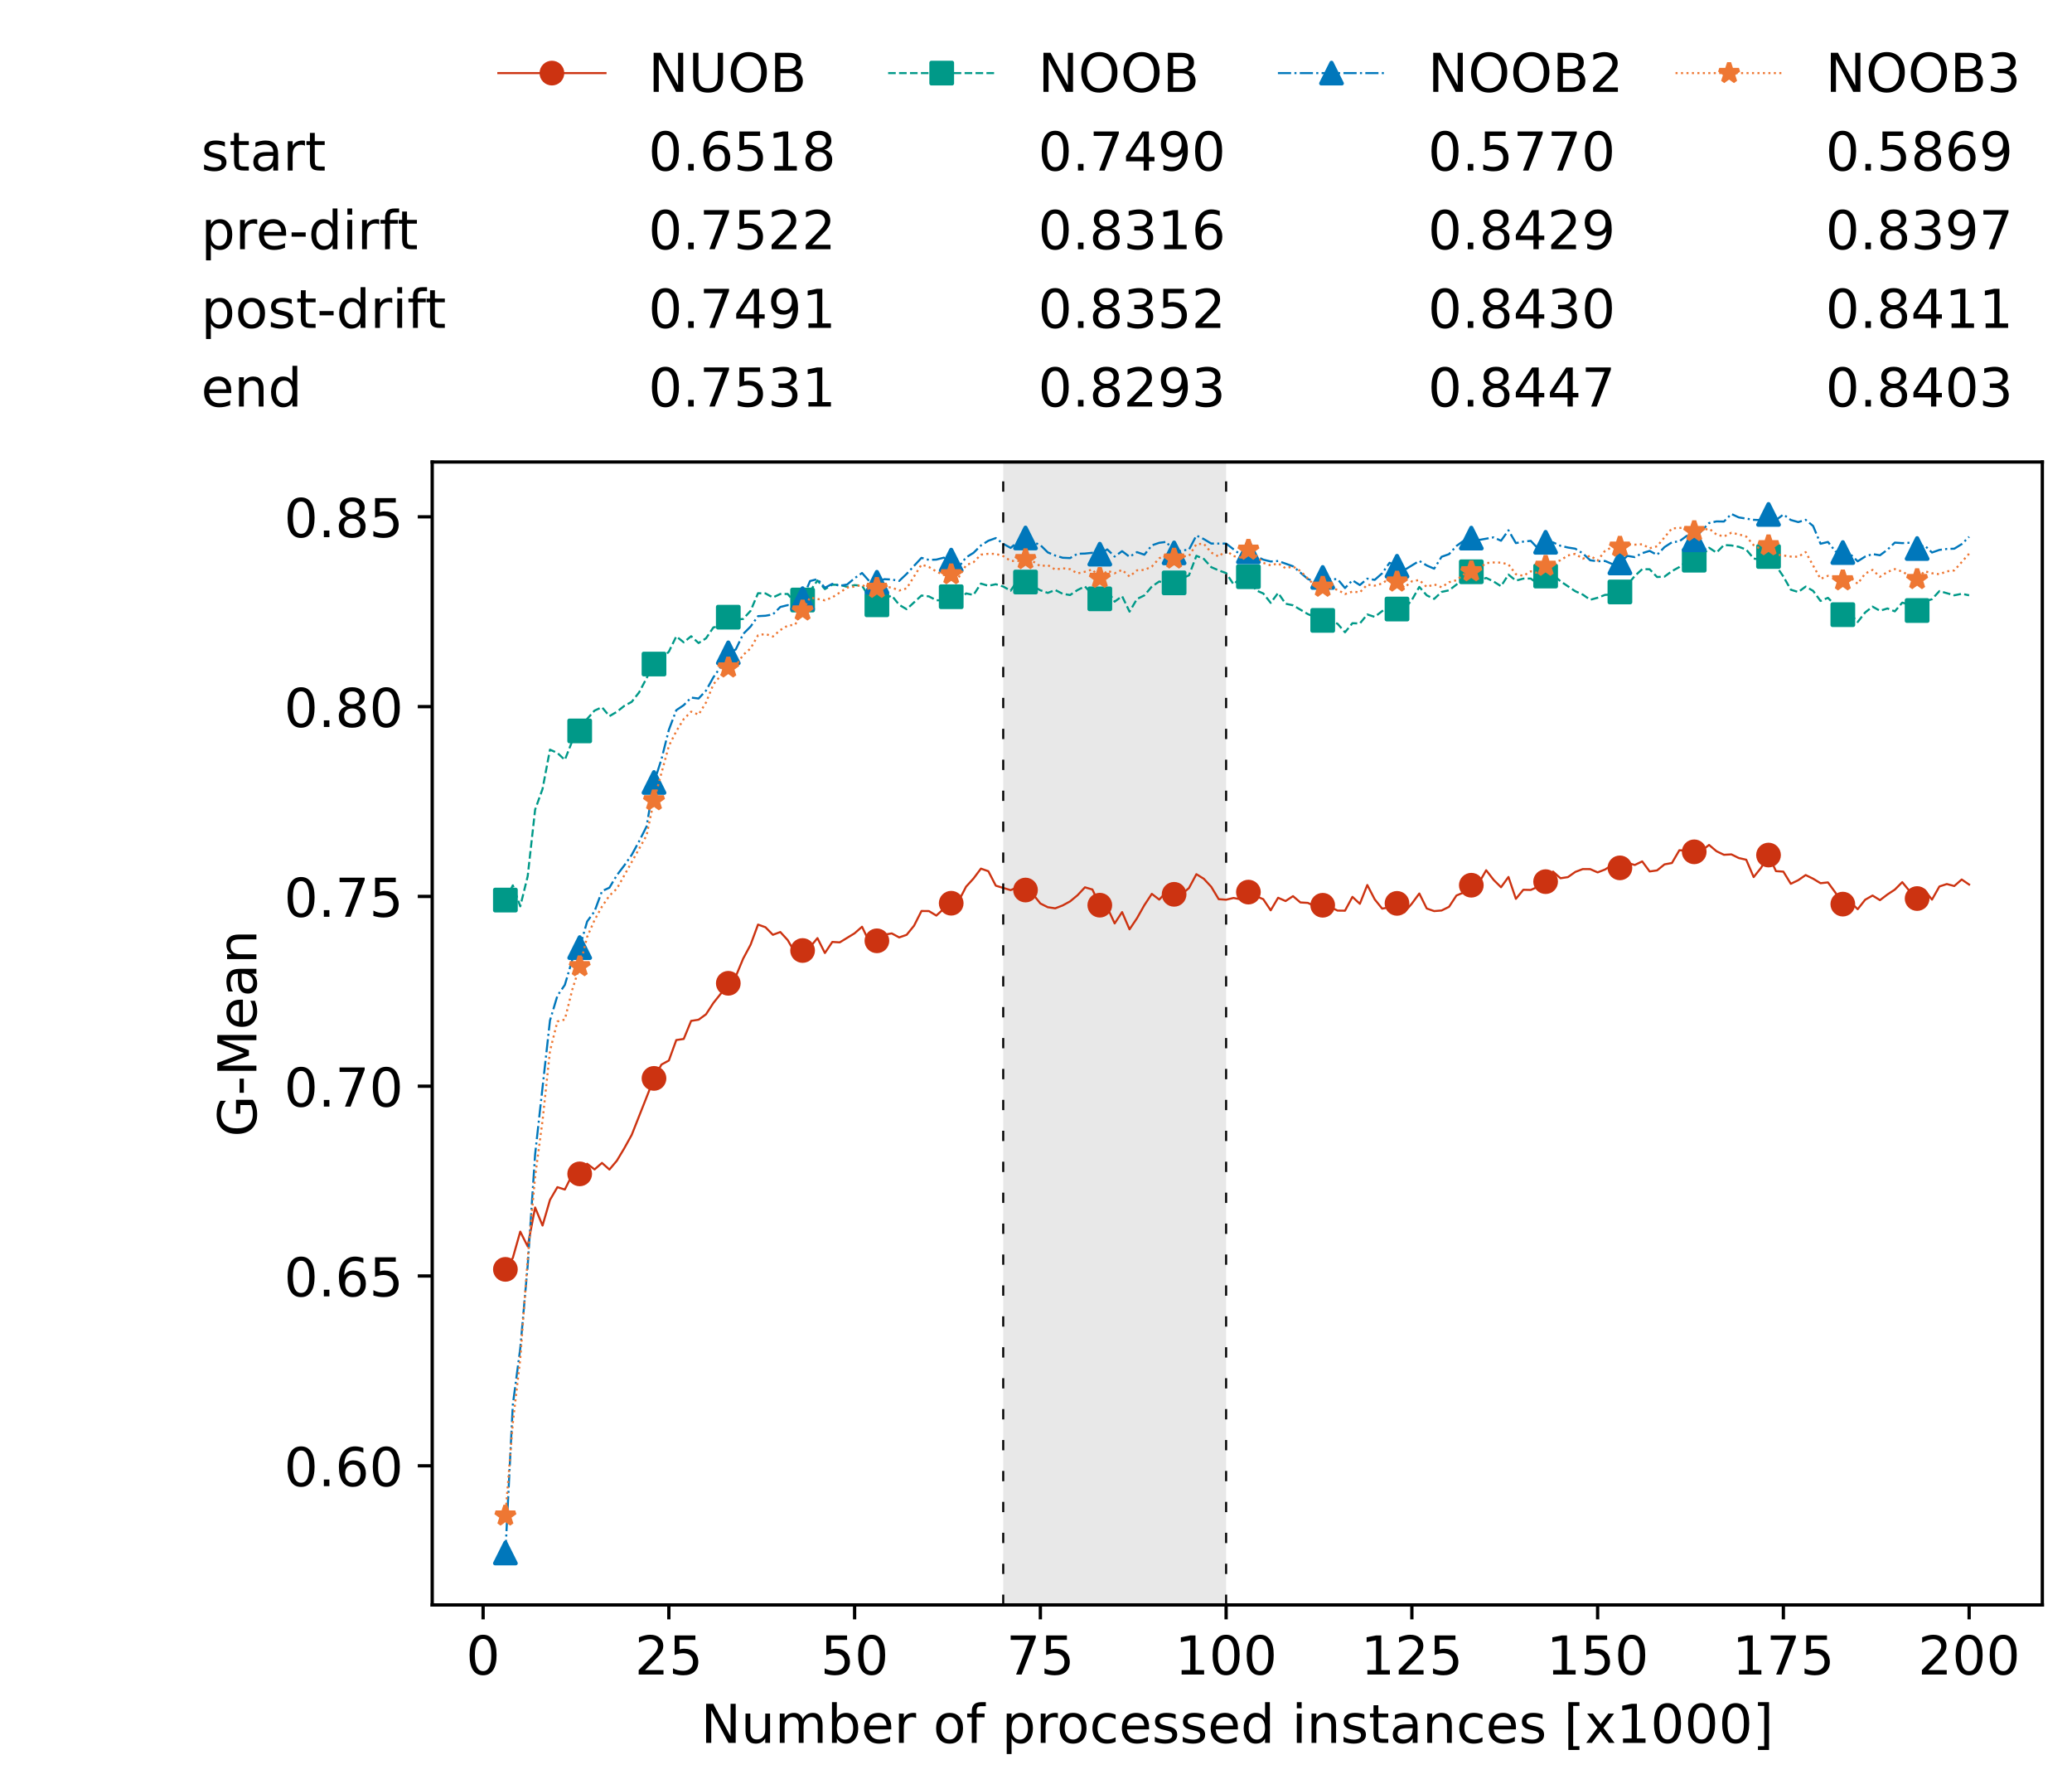 <?xml version="1.0" encoding="utf-8" standalone="no"?>
<!DOCTYPE svg PUBLIC "-//W3C//DTD SVG 1.1//EN"
  "http://www.w3.org/Graphics/SVG/1.1/DTD/svg11.dtd">
<!-- Created with matplotlib (https://matplotlib.org/) -->
<svg height="432.615pt" version="1.1" viewBox="0 0 502.65 432.615" width="502.65pt" xmlns="http://www.w3.org/2000/svg" xmlns:xlink="http://www.w3.org/1999/xlink">
 <defs>
  <style type="text/css">*{stroke-linecap:butt;stroke-linejoin:round;}</style>
 </defs>
 <g id="figure_1">
  <g id="patch_1">
   <path d="M 0 432.615 
L 502.65 432.615 
L 502.65 0 
L 0 0 
z
" style="fill:#ffffff;"/>
  </g>
  <g id="axes_1">
   <g id="patch_2">
    <path d="M 104.85 389.252 
L 495.45 389.252 
L 495.45 112.052 
L 104.85 112.052 
z
" style="fill:#ffffff;"/>
   </g>
   <g id="patch_3">
    <path clip-path="url(#p2085f893fc)" d="M 297.446 389.252 
L 297.446 112.052 
L 243.372 112.052 
L 243.372 389.252 
z
" style="fill:#d3d3d3;opacity:0.5;"/>
   </g>
   <g id="matplotlib.axis_1">
    <g id="xtick_1">
     <g id="line2d_1">
      <defs>
       <path d="M 0 0 
L 0 3.5 
" id="mb8a4227b26" style="stroke:#000000;stroke-width:0.8;"/>
      </defs>
      <g>
       <use style="stroke:#000000;stroke-width:0.8;" x="117.197" xlink:href="#mb8a4227b26" y="389.252"/>
      </g>
     </g>
     <g id="text_1">
      <!-- 0 -->
      <g transform="translate(113.061 406.13)scale(0.13 -0.13)">
       <defs>
        <path d="M 31.781 66.406 
Q 24.172 66.406 20.328 58.906 
Q 16.5 51.422 16.5 36.375 
Q 16.5 21.391 20.328 13.891 
Q 24.172 6.391 31.781 6.391 
Q 39.453 6.391 43.281 13.891 
Q 47.125 21.391 47.125 36.375 
Q 47.125 51.422 43.281 58.906 
Q 39.453 66.406 31.781 66.406 
z
M 31.781 74.219 
Q 44.047 74.219 50.516 64.516 
Q 56.984 54.828 56.984 36.375 
Q 56.984 17.969 50.516 8.266 
Q 44.047 -1.422 31.781 -1.422 
Q 19.531 -1.422 13.062 8.266 
Q 6.594 17.969 6.594 36.375 
Q 6.594 54.828 13.062 64.516 
Q 19.531 74.219 31.781 74.219 
z
" id="DejaVuSans-48"/>
       </defs>
       <use xlink:href="#DejaVuSans-48"/>
      </g>
     </g>
    </g>
    <g id="xtick_2">
     <g id="line2d_2">
      <g>
       <use style="stroke:#000000;stroke-width:0.8;" x="162.259" xlink:href="#mb8a4227b26" y="389.252"/>
      </g>
     </g>
     <g id="text_2">
      <!-- 25 -->
      <g transform="translate(153.988 406.13)scale(0.13 -0.13)">
       <defs>
        <path d="M 19.188 8.297 
L 53.609 8.297 
L 53.609 0 
L 7.328 0 
L 7.328 8.297 
Q 12.938 14.109 22.625 23.891 
Q 32.328 33.688 34.812 36.531 
Q 39.547 41.844 41.422 45.531 
Q 43.312 49.219 43.312 52.781 
Q 43.312 58.594 39.234 62.25 
Q 35.156 65.922 28.609 65.922 
Q 23.969 65.922 18.812 64.312 
Q 13.672 62.703 7.812 59.422 
L 7.812 69.391 
Q 13.766 71.781 18.938 73 
Q 24.125 74.219 28.422 74.219 
Q 39.75 74.219 46.484 68.547 
Q 53.219 62.891 53.219 53.422 
Q 53.219 48.922 51.531 44.891 
Q 49.859 40.875 45.406 35.406 
Q 44.188 33.984 37.641 27.219 
Q 31.109 20.453 19.188 8.297 
z
" id="DejaVuSans-50"/>
        <path d="M 10.797 72.906 
L 49.516 72.906 
L 49.516 64.594 
L 19.828 64.594 
L 19.828 46.734 
Q 21.969 47.469 24.109 47.828 
Q 26.266 48.188 28.422 48.188 
Q 40.625 48.188 47.75 41.5 
Q 54.891 34.812 54.891 23.391 
Q 54.891 11.625 47.562 5.094 
Q 40.234 -1.422 26.906 -1.422 
Q 22.312 -1.422 17.547 -0.641 
Q 12.797 0.141 7.719 1.703 
L 7.719 11.625 
Q 12.109 9.234 16.797 8.062 
Q 21.484 6.891 26.703 6.891 
Q 35.156 6.891 40.078 11.328 
Q 45.016 15.766 45.016 23.391 
Q 45.016 31 40.078 35.438 
Q 35.156 39.891 26.703 39.891 
Q 22.75 39.891 18.812 39.016 
Q 14.891 38.141 10.797 36.281 
z
" id="DejaVuSans-53"/>
       </defs>
       <use xlink:href="#DejaVuSans-50"/>
       <use x="63.623" xlink:href="#DejaVuSans-53"/>
      </g>
     </g>
    </g>
    <g id="xtick_3">
     <g id="line2d_3">
      <g>
       <use style="stroke:#000000;stroke-width:0.8;" x="207.322" xlink:href="#mb8a4227b26" y="389.252"/>
      </g>
     </g>
     <g id="text_3">
      <!-- 50 -->
      <g transform="translate(199.05 406.13)scale(0.13 -0.13)">
       <use xlink:href="#DejaVuSans-53"/>
       <use x="63.623" xlink:href="#DejaVuSans-48"/>
      </g>
     </g>
    </g>
    <g id="xtick_4">
     <g id="line2d_4">
      <g>
       <use style="stroke:#000000;stroke-width:0.8;" x="252.384" xlink:href="#mb8a4227b26" y="389.252"/>
      </g>
     </g>
     <g id="text_4">
      <!-- 75 -->
      <g transform="translate(244.113 406.13)scale(0.13 -0.13)">
       <defs>
        <path d="M 8.203 72.906 
L 55.078 72.906 
L 55.078 68.703 
L 28.609 0 
L 18.312 0 
L 43.219 64.594 
L 8.203 64.594 
z
" id="DejaVuSans-55"/>
       </defs>
       <use xlink:href="#DejaVuSans-55"/>
       <use x="63.623" xlink:href="#DejaVuSans-53"/>
      </g>
     </g>
    </g>
    <g id="xtick_5">
     <g id="line2d_5">
      <g>
       <use style="stroke:#000000;stroke-width:0.8;" x="297.446" xlink:href="#mb8a4227b26" y="389.252"/>
      </g>
     </g>
     <g id="text_5">
      <!-- 100 -->
      <g transform="translate(285.039 406.13)scale(0.13 -0.13)">
       <defs>
        <path d="M 12.406 8.297 
L 28.516 8.297 
L 28.516 63.922 
L 10.984 60.406 
L 10.984 69.391 
L 28.422 72.906 
L 38.281 72.906 
L 38.281 8.297 
L 54.391 8.297 
L 54.391 0 
L 12.406 0 
z
" id="DejaVuSans-49"/>
       </defs>
       <use xlink:href="#DejaVuSans-49"/>
       <use x="63.623" xlink:href="#DejaVuSans-48"/>
       <use x="127.246" xlink:href="#DejaVuSans-48"/>
      </g>
     </g>
    </g>
    <g id="xtick_6">
     <g id="line2d_6">
      <g>
       <use style="stroke:#000000;stroke-width:0.8;" x="342.509" xlink:href="#mb8a4227b26" y="389.252"/>
      </g>
     </g>
     <g id="text_6">
      <!-- 125 -->
      <g transform="translate(330.102 406.13)scale(0.13 -0.13)">
       <use xlink:href="#DejaVuSans-49"/>
       <use x="63.623" xlink:href="#DejaVuSans-50"/>
       <use x="127.246" xlink:href="#DejaVuSans-53"/>
      </g>
     </g>
    </g>
    <g id="xtick_7">
     <g id="line2d_7">
      <g>
       <use style="stroke:#000000;stroke-width:0.8;" x="387.571" xlink:href="#mb8a4227b26" y="389.252"/>
      </g>
     </g>
     <g id="text_7">
      <!-- 150 -->
      <g transform="translate(375.164 406.13)scale(0.13 -0.13)">
       <use xlink:href="#DejaVuSans-49"/>
       <use x="63.623" xlink:href="#DejaVuSans-53"/>
       <use x="127.246" xlink:href="#DejaVuSans-48"/>
      </g>
     </g>
    </g>
    <g id="xtick_8">
     <g id="line2d_8">
      <g>
       <use style="stroke:#000000;stroke-width:0.8;" x="432.633" xlink:href="#mb8a4227b26" y="389.252"/>
      </g>
     </g>
     <g id="text_8">
      <!-- 175 -->
      <g transform="translate(420.226 406.13)scale(0.13 -0.13)">
       <use xlink:href="#DejaVuSans-49"/>
       <use x="63.623" xlink:href="#DejaVuSans-55"/>
       <use x="127.246" xlink:href="#DejaVuSans-53"/>
      </g>
     </g>
    </g>
    <g id="xtick_9">
     <g id="line2d_9">
      <g>
       <use style="stroke:#000000;stroke-width:0.8;" x="477.695" xlink:href="#mb8a4227b26" y="389.252"/>
      </g>
     </g>
     <g id="text_9">
      <!-- 200 -->
      <g transform="translate(465.289 406.13)scale(0.13 -0.13)">
       <use xlink:href="#DejaVuSans-50"/>
       <use x="63.623" xlink:href="#DejaVuSans-48"/>
       <use x="127.246" xlink:href="#DejaVuSans-48"/>
      </g>
     </g>
    </g>
    <g id="text_10">
     <!-- Number of processed instances [x1000] -->
     <g transform="translate(170.025 422.711)scale(0.13 -0.13)">
      <defs>
       <path d="M 9.812 72.906 
L 23.094 72.906 
L 55.422 11.922 
L 55.422 72.906 
L 64.984 72.906 
L 64.984 0 
L 51.703 0 
L 19.391 60.984 
L 19.391 0 
L 9.812 0 
z
" id="DejaVuSans-78"/>
       <path d="M 8.5 21.578 
L 8.5 54.688 
L 17.484 54.688 
L 17.484 21.922 
Q 17.484 14.156 20.5 10.266 
Q 23.531 6.391 29.594 6.391 
Q 36.859 6.391 41.078 11.031 
Q 45.312 15.672 45.312 23.688 
L 45.312 54.688 
L 54.297 54.688 
L 54.297 0 
L 45.312 0 
L 45.312 8.406 
Q 42.047 3.422 37.719 1 
Q 33.406 -1.422 27.688 -1.422 
Q 18.266 -1.422 13.375 4.438 
Q 8.5 10.297 8.5 21.578 
z
M 31.109 56 
z
" id="DejaVuSans-117"/>
       <path d="M 52 44.188 
Q 55.375 50.25 60.062 53.125 
Q 64.75 56 71.094 56 
Q 79.641 56 84.281 50.016 
Q 88.922 44.047 88.922 33.016 
L 88.922 0 
L 79.891 0 
L 79.891 32.719 
Q 79.891 40.578 77.094 44.375 
Q 74.312 48.188 68.609 48.188 
Q 61.625 48.188 57.562 43.547 
Q 53.516 38.922 53.516 30.906 
L 53.516 0 
L 44.484 0 
L 44.484 32.719 
Q 44.484 40.625 41.703 44.406 
Q 38.922 48.188 33.109 48.188 
Q 26.219 48.188 22.156 43.531 
Q 18.109 38.875 18.109 30.906 
L 18.109 0 
L 9.078 0 
L 9.078 54.688 
L 18.109 54.688 
L 18.109 46.188 
Q 21.188 51.219 25.484 53.609 
Q 29.781 56 35.688 56 
Q 41.656 56 45.828 52.969 
Q 50 49.953 52 44.188 
z
" id="DejaVuSans-109"/>
       <path d="M 48.688 27.297 
Q 48.688 37.203 44.609 42.844 
Q 40.531 48.484 33.406 48.484 
Q 26.266 48.484 22.188 42.844 
Q 18.109 37.203 18.109 27.297 
Q 18.109 17.391 22.188 11.75 
Q 26.266 6.109 33.406 6.109 
Q 40.531 6.109 44.609 11.75 
Q 48.688 17.391 48.688 27.297 
z
M 18.109 46.391 
Q 20.953 51.266 25.266 53.625 
Q 29.594 56 35.594 56 
Q 45.562 56 51.781 48.094 
Q 58.016 40.188 58.016 27.297 
Q 58.016 14.406 51.781 6.484 
Q 45.562 -1.422 35.594 -1.422 
Q 29.594 -1.422 25.266 0.953 
Q 20.953 3.328 18.109 8.203 
L 18.109 0 
L 9.078 0 
L 9.078 75.984 
L 18.109 75.984 
z
" id="DejaVuSans-98"/>
       <path d="M 56.203 29.594 
L 56.203 25.203 
L 14.891 25.203 
Q 15.484 15.922 20.484 11.062 
Q 25.484 6.203 34.422 6.203 
Q 39.594 6.203 44.453 7.469 
Q 49.312 8.734 54.109 11.281 
L 54.109 2.781 
Q 49.266 0.734 44.188 -0.344 
Q 39.109 -1.422 33.891 -1.422 
Q 20.797 -1.422 13.156 6.188 
Q 5.516 13.812 5.516 26.812 
Q 5.516 40.234 12.766 48.109 
Q 20.016 56 32.328 56 
Q 43.359 56 49.781 48.891 
Q 56.203 41.797 56.203 29.594 
z
M 47.219 32.234 
Q 47.125 39.594 43.094 43.984 
Q 39.062 48.391 32.422 48.391 
Q 24.906 48.391 20.391 44.141 
Q 15.875 39.891 15.188 32.172 
z
" id="DejaVuSans-101"/>
       <path d="M 41.109 46.297 
Q 39.594 47.172 37.812 47.578 
Q 36.031 48 33.891 48 
Q 26.266 48 22.188 43.047 
Q 18.109 38.094 18.109 28.812 
L 18.109 0 
L 9.078 0 
L 9.078 54.688 
L 18.109 54.688 
L 18.109 46.188 
Q 20.953 51.172 25.484 53.578 
Q 30.031 56 36.531 56 
Q 37.453 56 38.578 55.875 
Q 39.703 55.766 41.062 55.516 
z
" id="DejaVuSans-114"/>
       <path id="DejaVuSans-32"/>
       <path d="M 30.609 48.391 
Q 23.391 48.391 19.188 42.75 
Q 14.984 37.109 14.984 27.297 
Q 14.984 17.484 19.156 11.844 
Q 23.344 6.203 30.609 6.203 
Q 37.797 6.203 41.984 11.859 
Q 46.188 17.531 46.188 27.297 
Q 46.188 37.016 41.984 42.703 
Q 37.797 48.391 30.609 48.391 
z
M 30.609 56 
Q 42.328 56 49.016 48.375 
Q 55.719 40.766 55.719 27.297 
Q 55.719 13.875 49.016 6.219 
Q 42.328 -1.422 30.609 -1.422 
Q 18.844 -1.422 12.172 6.219 
Q 5.516 13.875 5.516 27.297 
Q 5.516 40.766 12.172 48.375 
Q 18.844 56 30.609 56 
z
" id="DejaVuSans-111"/>
       <path d="M 37.109 75.984 
L 37.109 68.5 
L 28.516 68.5 
Q 23.688 68.5 21.797 66.547 
Q 19.922 64.594 19.922 59.516 
L 19.922 54.688 
L 34.719 54.688 
L 34.719 47.703 
L 19.922 47.703 
L 19.922 0 
L 10.891 0 
L 10.891 47.703 
L 2.297 47.703 
L 2.297 54.688 
L 10.891 54.688 
L 10.891 58.5 
Q 10.891 67.625 15.141 71.797 
Q 19.391 75.984 28.609 75.984 
z
" id="DejaVuSans-102"/>
       <path d="M 18.109 8.203 
L 18.109 -20.797 
L 9.078 -20.797 
L 9.078 54.688 
L 18.109 54.688 
L 18.109 46.391 
Q 20.953 51.266 25.266 53.625 
Q 29.594 56 35.594 56 
Q 45.562 56 51.781 48.094 
Q 58.016 40.188 58.016 27.297 
Q 58.016 14.406 51.781 6.484 
Q 45.562 -1.422 35.594 -1.422 
Q 29.594 -1.422 25.266 0.953 
Q 20.953 3.328 18.109 8.203 
z
M 48.688 27.297 
Q 48.688 37.203 44.609 42.844 
Q 40.531 48.484 33.406 48.484 
Q 26.266 48.484 22.188 42.844 
Q 18.109 37.203 18.109 27.297 
Q 18.109 17.391 22.188 11.75 
Q 26.266 6.109 33.406 6.109 
Q 40.531 6.109 44.609 11.75 
Q 48.688 17.391 48.688 27.297 
z
" id="DejaVuSans-112"/>
       <path d="M 48.781 52.594 
L 48.781 44.188 
Q 44.969 46.297 41.141 47.344 
Q 37.312 48.391 33.406 48.391 
Q 24.656 48.391 19.812 42.844 
Q 14.984 37.312 14.984 27.297 
Q 14.984 17.281 19.812 11.734 
Q 24.656 6.203 33.406 6.203 
Q 37.312 6.203 41.141 7.25 
Q 44.969 8.297 48.781 10.406 
L 48.781 2.094 
Q 45.016 0.344 40.984 -0.531 
Q 36.969 -1.422 32.422 -1.422 
Q 20.062 -1.422 12.781 6.344 
Q 5.516 14.109 5.516 27.297 
Q 5.516 40.672 12.859 48.328 
Q 20.219 56 33.016 56 
Q 37.156 56 41.109 55.141 
Q 45.062 54.297 48.781 52.594 
z
" id="DejaVuSans-99"/>
       <path d="M 44.281 53.078 
L 44.281 44.578 
Q 40.484 46.531 36.375 47.5 
Q 32.281 48.484 27.875 48.484 
Q 21.188 48.484 17.844 46.438 
Q 14.5 44.391 14.5 40.281 
Q 14.5 37.156 16.891 35.375 
Q 19.281 33.594 26.516 31.984 
L 29.594 31.297 
Q 39.156 29.25 43.188 25.516 
Q 47.219 21.781 47.219 15.094 
Q 47.219 7.469 41.188 3.016 
Q 35.156 -1.422 24.609 -1.422 
Q 20.219 -1.422 15.453 -0.562 
Q 10.688 0.297 5.422 2 
L 5.422 11.281 
Q 10.406 8.688 15.234 7.391 
Q 20.062 6.109 24.812 6.109 
Q 31.156 6.109 34.562 8.281 
Q 37.984 10.453 37.984 14.406 
Q 37.984 18.062 35.516 20.016 
Q 33.062 21.969 24.703 23.781 
L 21.578 24.516 
Q 13.234 26.266 9.516 29.906 
Q 5.812 33.547 5.812 39.891 
Q 5.812 47.609 11.281 51.797 
Q 16.75 56 26.812 56 
Q 31.781 56 36.172 55.266 
Q 40.578 54.547 44.281 53.078 
z
" id="DejaVuSans-115"/>
       <path d="M 45.406 46.391 
L 45.406 75.984 
L 54.391 75.984 
L 54.391 0 
L 45.406 0 
L 45.406 8.203 
Q 42.578 3.328 38.25 0.953 
Q 33.938 -1.422 27.875 -1.422 
Q 17.969 -1.422 11.734 6.484 
Q 5.516 14.406 5.516 27.297 
Q 5.516 40.188 11.734 48.094 
Q 17.969 56 27.875 56 
Q 33.938 56 38.25 53.625 
Q 42.578 51.266 45.406 46.391 
z
M 14.797 27.297 
Q 14.797 17.391 18.875 11.75 
Q 22.953 6.109 30.078 6.109 
Q 37.203 6.109 41.297 11.75 
Q 45.406 17.391 45.406 27.297 
Q 45.406 37.203 41.297 42.844 
Q 37.203 48.484 30.078 48.484 
Q 22.953 48.484 18.875 42.844 
Q 14.797 37.203 14.797 27.297 
z
" id="DejaVuSans-100"/>
       <path d="M 9.422 54.688 
L 18.406 54.688 
L 18.406 0 
L 9.422 0 
z
M 9.422 75.984 
L 18.406 75.984 
L 18.406 64.594 
L 9.422 64.594 
z
" id="DejaVuSans-105"/>
       <path d="M 54.891 33.016 
L 54.891 0 
L 45.906 0 
L 45.906 32.719 
Q 45.906 40.484 42.875 44.328 
Q 39.844 48.188 33.797 48.188 
Q 26.516 48.188 22.312 43.547 
Q 18.109 38.922 18.109 30.906 
L 18.109 0 
L 9.078 0 
L 9.078 54.688 
L 18.109 54.688 
L 18.109 46.188 
Q 21.344 51.125 25.703 53.562 
Q 30.078 56 35.797 56 
Q 45.219 56 50.047 50.172 
Q 54.891 44.344 54.891 33.016 
z
" id="DejaVuSans-110"/>
       <path d="M 18.312 70.219 
L 18.312 54.688 
L 36.812 54.688 
L 36.812 47.703 
L 18.312 47.703 
L 18.312 18.016 
Q 18.312 11.328 20.141 9.422 
Q 21.969 7.516 27.594 7.516 
L 36.812 7.516 
L 36.812 0 
L 27.594 0 
Q 17.188 0 13.234 3.875 
Q 9.281 7.766 9.281 18.016 
L 9.281 47.703 
L 2.688 47.703 
L 2.688 54.688 
L 9.281 54.688 
L 9.281 70.219 
z
" id="DejaVuSans-116"/>
       <path d="M 34.281 27.484 
Q 23.391 27.484 19.188 25 
Q 14.984 22.516 14.984 16.5 
Q 14.984 11.719 18.141 8.906 
Q 21.297 6.109 26.703 6.109 
Q 34.188 6.109 38.703 11.406 
Q 43.219 16.703 43.219 25.484 
L 43.219 27.484 
z
M 52.203 31.203 
L 52.203 0 
L 43.219 0 
L 43.219 8.297 
Q 40.141 3.328 35.547 0.953 
Q 30.953 -1.422 24.312 -1.422 
Q 15.922 -1.422 10.953 3.297 
Q 6 8.016 6 15.922 
Q 6 25.141 12.172 29.828 
Q 18.359 34.516 30.609 34.516 
L 43.219 34.516 
L 43.219 35.406 
Q 43.219 41.609 39.141 45 
Q 35.062 48.391 27.688 48.391 
Q 23 48.391 18.547 47.266 
Q 14.109 46.141 10.016 43.891 
L 10.016 52.203 
Q 14.938 54.109 19.578 55.047 
Q 24.219 56 28.609 56 
Q 40.484 56 46.344 49.844 
Q 52.203 43.703 52.203 31.203 
z
" id="DejaVuSans-97"/>
       <path d="M 8.594 75.984 
L 29.297 75.984 
L 29.297 69 
L 17.578 69 
L 17.578 -6.203 
L 29.297 -6.203 
L 29.297 -13.188 
L 8.594 -13.188 
z
" id="DejaVuSans-91"/>
       <path d="M 54.891 54.688 
L 35.109 28.078 
L 55.906 0 
L 45.312 0 
L 29.391 21.484 
L 13.484 0 
L 2.875 0 
L 24.125 28.609 
L 4.688 54.688 
L 15.281 54.688 
L 29.781 35.203 
L 44.281 54.688 
z
" id="DejaVuSans-120"/>
       <path d="M 30.422 75.984 
L 30.422 -13.188 
L 9.719 -13.188 
L 9.719 -6.203 
L 21.391 -6.203 
L 21.391 69 
L 9.719 69 
L 9.719 75.984 
z
" id="DejaVuSans-93"/>
      </defs>
      <use xlink:href="#DejaVuSans-78"/>
      <use x="74.805" xlink:href="#DejaVuSans-117"/>
      <use x="138.184" xlink:href="#DejaVuSans-109"/>
      <use x="235.596" xlink:href="#DejaVuSans-98"/>
      <use x="299.072" xlink:href="#DejaVuSans-101"/>
      <use x="360.596" xlink:href="#DejaVuSans-114"/>
      <use x="401.709" xlink:href="#DejaVuSans-32"/>
      <use x="433.496" xlink:href="#DejaVuSans-111"/>
      <use x="494.678" xlink:href="#DejaVuSans-102"/>
      <use x="529.883" xlink:href="#DejaVuSans-32"/>
      <use x="561.67" xlink:href="#DejaVuSans-112"/>
      <use x="625.146" xlink:href="#DejaVuSans-114"/>
      <use x="664.01" xlink:href="#DejaVuSans-111"/>
      <use x="725.191" xlink:href="#DejaVuSans-99"/>
      <use x="780.172" xlink:href="#DejaVuSans-101"/>
      <use x="841.695" xlink:href="#DejaVuSans-115"/>
      <use x="893.795" xlink:href="#DejaVuSans-115"/>
      <use x="945.895" xlink:href="#DejaVuSans-101"/>
      <use x="1007.418" xlink:href="#DejaVuSans-100"/>
      <use x="1070.895" xlink:href="#DejaVuSans-32"/>
      <use x="1102.682" xlink:href="#DejaVuSans-105"/>
      <use x="1130.465" xlink:href="#DejaVuSans-110"/>
      <use x="1193.844" xlink:href="#DejaVuSans-115"/>
      <use x="1245.943" xlink:href="#DejaVuSans-116"/>
      <use x="1285.152" xlink:href="#DejaVuSans-97"/>
      <use x="1346.432" xlink:href="#DejaVuSans-110"/>
      <use x="1409.811" xlink:href="#DejaVuSans-99"/>
      <use x="1464.791" xlink:href="#DejaVuSans-101"/>
      <use x="1526.314" xlink:href="#DejaVuSans-115"/>
      <use x="1578.414" xlink:href="#DejaVuSans-32"/>
      <use x="1610.201" xlink:href="#DejaVuSans-91"/>
      <use x="1649.215" xlink:href="#DejaVuSans-120"/>
      <use x="1708.395" xlink:href="#DejaVuSans-49"/>
      <use x="1772.018" xlink:href="#DejaVuSans-48"/>
      <use x="1835.641" xlink:href="#DejaVuSans-48"/>
      <use x="1899.264" xlink:href="#DejaVuSans-48"/>
      <use x="1962.887" xlink:href="#DejaVuSans-93"/>
     </g>
    </g>
   </g>
   <g id="matplotlib.axis_2">
    <g id="ytick_1">
     <g id="line2d_10">
      <defs>
       <path d="M 0 0 
L -3.5 0 
" id="m28b2370216" style="stroke:#000000;stroke-width:0.8;"/>
      </defs>
      <g>
       <use style="stroke:#000000;stroke-width:0.8;" x="104.85" xlink:href="#m28b2370216" y="355.506"/>
      </g>
     </g>
     <g id="text_11">
      <!-- 0.60 -->
      <g transform="translate(68.905 360.445)scale(0.13 -0.13)">
       <defs>
        <path d="M 10.688 12.406 
L 21 12.406 
L 21 0 
L 10.688 0 
z
" id="DejaVuSans-46"/>
        <path d="M 33.016 40.375 
Q 26.375 40.375 22.484 35.828 
Q 18.609 31.297 18.609 23.391 
Q 18.609 15.531 22.484 10.953 
Q 26.375 6.391 33.016 6.391 
Q 39.656 6.391 43.531 10.953 
Q 47.406 15.531 47.406 23.391 
Q 47.406 31.297 43.531 35.828 
Q 39.656 40.375 33.016 40.375 
z
M 52.594 71.297 
L 52.594 62.312 
Q 48.875 64.062 45.094 64.984 
Q 41.312 65.922 37.594 65.922 
Q 27.828 65.922 22.672 59.328 
Q 17.531 52.734 16.797 39.406 
Q 19.672 43.656 24.016 45.922 
Q 28.375 48.188 33.594 48.188 
Q 44.578 48.188 50.953 41.516 
Q 57.328 34.859 57.328 23.391 
Q 57.328 12.156 50.688 5.359 
Q 44.047 -1.422 33.016 -1.422 
Q 20.359 -1.422 13.672 8.266 
Q 6.984 17.969 6.984 36.375 
Q 6.984 53.656 15.188 63.938 
Q 23.391 74.219 37.203 74.219 
Q 40.922 74.219 44.703 73.484 
Q 48.484 72.75 52.594 71.297 
z
" id="DejaVuSans-54"/>
       </defs>
       <use xlink:href="#DejaVuSans-48"/>
       <use x="63.623" xlink:href="#DejaVuSans-46"/>
       <use x="95.41" xlink:href="#DejaVuSans-54"/>
       <use x="159.033" xlink:href="#DejaVuSans-48"/>
      </g>
     </g>
    </g>
    <g id="ytick_2">
     <g id="line2d_11">
      <g>
       <use style="stroke:#000000;stroke-width:0.8;" x="104.85" xlink:href="#m28b2370216" y="309.474"/>
      </g>
     </g>
     <g id="text_12">
      <!-- 0.65 -->
      <g transform="translate(68.905 314.413)scale(0.13 -0.13)">
       <use xlink:href="#DejaVuSans-48"/>
       <use x="63.623" xlink:href="#DejaVuSans-46"/>
       <use x="95.41" xlink:href="#DejaVuSans-54"/>
       <use x="159.033" xlink:href="#DejaVuSans-53"/>
      </g>
     </g>
    </g>
    <g id="ytick_3">
     <g id="line2d_12">
      <g>
       <use style="stroke:#000000;stroke-width:0.8;" x="104.85" xlink:href="#m28b2370216" y="263.443"/>
      </g>
     </g>
     <g id="text_13">
      <!-- 0.70 -->
      <g transform="translate(68.905 268.382)scale(0.13 -0.13)">
       <use xlink:href="#DejaVuSans-48"/>
       <use x="63.623" xlink:href="#DejaVuSans-46"/>
       <use x="95.41" xlink:href="#DejaVuSans-55"/>
       <use x="159.033" xlink:href="#DejaVuSans-48"/>
      </g>
     </g>
    </g>
    <g id="ytick_4">
     <g id="line2d_13">
      <g>
       <use style="stroke:#000000;stroke-width:0.8;" x="104.85" xlink:href="#m28b2370216" y="217.411"/>
      </g>
     </g>
     <g id="text_14">
      <!-- 0.75 -->
      <g transform="translate(68.905 222.35)scale(0.13 -0.13)">
       <use xlink:href="#DejaVuSans-48"/>
       <use x="63.623" xlink:href="#DejaVuSans-46"/>
       <use x="95.41" xlink:href="#DejaVuSans-55"/>
       <use x="159.033" xlink:href="#DejaVuSans-53"/>
      </g>
     </g>
    </g>
    <g id="ytick_5">
     <g id="line2d_14">
      <g>
       <use style="stroke:#000000;stroke-width:0.8;" x="104.85" xlink:href="#m28b2370216" y="171.38"/>
      </g>
     </g>
     <g id="text_15">
      <!-- 0.80 -->
      <g transform="translate(68.905 176.319)scale(0.13 -0.13)">
       <defs>
        <path d="M 31.781 34.625 
Q 24.75 34.625 20.719 30.859 
Q 16.703 27.094 16.703 20.516 
Q 16.703 13.922 20.719 10.156 
Q 24.75 6.391 31.781 6.391 
Q 38.812 6.391 42.859 10.172 
Q 46.922 13.969 46.922 20.516 
Q 46.922 27.094 42.891 30.859 
Q 38.875 34.625 31.781 34.625 
z
M 21.922 38.812 
Q 15.578 40.375 12.031 44.719 
Q 8.5 49.078 8.5 55.328 
Q 8.5 64.062 14.719 69.141 
Q 20.953 74.219 31.781 74.219 
Q 42.672 74.219 48.875 69.141 
Q 55.078 64.062 55.078 55.328 
Q 55.078 49.078 51.531 44.719 
Q 48 40.375 41.703 38.812 
Q 48.828 37.156 52.797 32.312 
Q 56.781 27.484 56.781 20.516 
Q 56.781 9.906 50.312 4.234 
Q 43.844 -1.422 31.781 -1.422 
Q 19.734 -1.422 13.25 4.234 
Q 6.781 9.906 6.781 20.516 
Q 6.781 27.484 10.781 32.312 
Q 14.797 37.156 21.922 38.812 
z
M 18.312 54.391 
Q 18.312 48.734 21.844 45.562 
Q 25.391 42.391 31.781 42.391 
Q 38.141 42.391 41.719 45.562 
Q 45.312 48.734 45.312 54.391 
Q 45.312 60.062 41.719 63.234 
Q 38.141 66.406 31.781 66.406 
Q 25.391 66.406 21.844 63.234 
Q 18.312 60.062 18.312 54.391 
z
" id="DejaVuSans-56"/>
       </defs>
       <use xlink:href="#DejaVuSans-48"/>
       <use x="63.623" xlink:href="#DejaVuSans-46"/>
       <use x="95.41" xlink:href="#DejaVuSans-56"/>
       <use x="159.033" xlink:href="#DejaVuSans-48"/>
      </g>
     </g>
    </g>
    <g id="ytick_6">
     <g id="line2d_15">
      <g>
       <use style="stroke:#000000;stroke-width:0.8;" x="104.85" xlink:href="#m28b2370216" y="125.348"/>
      </g>
     </g>
     <g id="text_16">
      <!-- 0.85 -->
      <g transform="translate(68.905 130.287)scale(0.13 -0.13)">
       <use xlink:href="#DejaVuSans-48"/>
       <use x="63.623" xlink:href="#DejaVuSans-46"/>
       <use x="95.41" xlink:href="#DejaVuSans-56"/>
       <use x="159.033" xlink:href="#DejaVuSans-53"/>
      </g>
     </g>
    </g>
    <g id="text_17">
     <!-- G-Mean -->
     <g transform="translate(62.201 275.744)rotate(-90)scale(0.13 -0.13)">
      <defs>
       <path d="M 59.516 10.406 
L 59.516 29.984 
L 43.406 29.984 
L 43.406 38.094 
L 69.281 38.094 
L 69.281 6.781 
Q 63.578 2.734 56.688 0.656 
Q 49.812 -1.422 42 -1.422 
Q 24.906 -1.422 15.25 8.562 
Q 5.609 18.562 5.609 36.375 
Q 5.609 54.25 15.25 64.234 
Q 24.906 74.219 42 74.219 
Q 49.125 74.219 55.547 72.453 
Q 61.969 70.703 67.391 67.281 
L 67.391 56.781 
Q 61.922 61.422 55.766 63.766 
Q 49.609 66.109 42.828 66.109 
Q 29.438 66.109 22.719 58.641 
Q 16.016 51.172 16.016 36.375 
Q 16.016 21.625 22.719 14.156 
Q 29.438 6.688 42.828 6.688 
Q 48.047 6.688 52.141 7.594 
Q 56.25 8.5 59.516 10.406 
z
" id="DejaVuSans-71"/>
       <path d="M 4.891 31.391 
L 31.203 31.391 
L 31.203 23.391 
L 4.891 23.391 
z
" id="DejaVuSans-45"/>
       <path d="M 9.812 72.906 
L 24.516 72.906 
L 43.109 23.297 
L 61.812 72.906 
L 76.516 72.906 
L 76.516 0 
L 66.891 0 
L 66.891 64.016 
L 48.094 14.016 
L 38.188 14.016 
L 19.391 64.016 
L 19.391 0 
L 9.812 0 
z
" id="DejaVuSans-77"/>
      </defs>
      <use xlink:href="#DejaVuSans-71"/>
      <use x="77.49" xlink:href="#DejaVuSans-45"/>
      <use x="113.574" xlink:href="#DejaVuSans-77"/>
      <use x="199.854" xlink:href="#DejaVuSans-101"/>
      <use x="261.377" xlink:href="#DejaVuSans-97"/>
      <use x="322.656" xlink:href="#DejaVuSans-110"/>
     </g>
    </g>
   </g>
   <g id="line2d_16"/>
   <g id="line2d_17"/>
   <g id="line2d_18"/>
   <g id="line2d_19"/>
   <g id="line2d_20"/>
   <g id="line2d_21">
    <path clip-path="url(#p2085f893fc)" d="M 122.605 307.863 
L 124.407 305.081 
L 126.21 298.714 
L 128.012 302.288 
L 129.815 292.862 
L 131.617 297.235 
L 133.419 291.022 
L 135.222 287.927 
L 137.024 288.502 
L 138.827 284.899 
L 140.629 284.706 
L 142.432 282.25 
L 144.234 283.624 
L 146.037 282.05 
L 147.839 283.652 
L 149.642 281.513 
L 151.444 278.498 
L 153.247 275.248 
L 158.654 261.548 
L 160.457 258.194 
L 162.259 257.211 
L 164.062 252.245 
L 165.864 251.986 
L 167.667 247.597 
L 169.469 247.31 
L 171.272 246.005 
L 173.074 243.236 
L 174.877 240.977 
L 176.679 238.482 
L 178.482 236.855 
L 180.284 232.501 
L 182.087 229.128 
L 183.889 224.242 
L 185.692 224.884 
L 187.494 226.72 
L 189.297 226.048 
L 191.099 228.012 
L 192.902 231.16 
L 194.704 230.531 
L 196.507 229.704 
L 198.309 227.525 
L 200.112 231.139 
L 201.914 228.454 
L 203.717 228.559 
L 207.322 226.352 
L 209.124 224.768 
L 210.927 228.554 
L 212.729 228.181 
L 214.532 226.692 
L 216.334 226.381 
L 218.137 227.356 
L 219.939 226.73 
L 221.742 224.51 
L 223.544 220.948 
L 225.347 220.969 
L 227.149 222.057 
L 228.952 220.401 
L 230.754 219.063 
L 232.557 218.539 
L 234.359 215.057 
L 236.162 213.072 
L 237.964 210.67 
L 239.767 211.3 
L 241.569 214.806 
L 245.174 215.887 
L 246.976 215.131 
L 248.779 215.863 
L 250.581 216.861 
L 252.384 219.126 
L 254.186 220.028 
L 255.989 220.304 
L 257.791 219.599 
L 259.594 218.62 
L 261.396 217.129 
L 263.199 215.206 
L 265.001 215.73 
L 266.804 219.538 
L 268.606 220.047 
L 270.409 223.957 
L 272.211 221.215 
L 274.014 225.399 
L 275.816 222.715 
L 277.619 219.524 
L 279.421 216.793 
L 281.224 218.185 
L 283.026 216.251 
L 284.829 216.903 
L 286.631 216.921 
L 288.434 215.38 
L 290.236 212.021 
L 292.039 213.135 
L 293.841 215.08 
L 295.644 218.08 
L 297.446 218.209 
L 299.249 217.786 
L 301.051 218.123 
L 302.854 216.365 
L 304.656 217.33 
L 306.459 218.088 
L 308.261 220.785 
L 310.064 217.736 
L 311.866 218.533 
L 313.669 217.347 
L 315.471 218.875 
L 317.274 218.981 
L 319.076 219.869 
L 320.879 219.557 
L 322.681 219.958 
L 324.484 220.851 
L 326.286 220.875 
L 328.089 217.522 
L 329.891 219.204 
L 331.694 214.646 
L 333.496 218.127 
L 335.299 220.374 
L 337.101 220.05 
L 338.904 219.101 
L 340.706 221.238 
L 342.509 219.15 
L 344.311 216.703 
L 346.114 220.338 
L 347.916 220.972 
L 349.719 220.827 
L 351.521 219.936 
L 353.324 217.191 
L 355.126 216.441 
L 356.928 214.696 
L 358.731 214.211 
L 360.533 211.063 
L 362.336 213.393 
L 364.138 215.185 
L 365.941 212.694 
L 367.743 218.003 
L 369.546 215.797 
L 371.348 215.841 
L 373.151 215.056 
L 374.953 213.83 
L 376.756 211.387 
L 378.558 213.002 
L 380.361 212.731 
L 382.163 211.464 
L 383.966 210.782 
L 385.768 210.792 
L 387.571 211.585 
L 389.373 210.882 
L 391.176 209.748 
L 392.978 210.489 
L 394.781 209.256 
L 396.583 209.788 
L 398.386 208.917 
L 400.188 211.356 
L 401.991 211.101 
L 403.793 209.641 
L 405.596 209.306 
L 407.398 206.212 
L 409.201 206.326 
L 411.003 206.596 
L 412.806 206.293 
L 414.608 204.931 
L 416.411 206.453 
L 418.213 207.315 
L 420.016 207.213 
L 421.818 208.103 
L 423.621 208.512 
L 425.423 212.728 
L 427.226 210.467 
L 429.028 207.381 
L 430.831 211.277 
L 432.633 211.401 
L 434.436 214.35 
L 436.238 213.477 
L 438.041 212.229 
L 439.843 213.115 
L 441.646 214.205 
L 443.448 214.012 
L 445.251 216.487 
L 447.053 219.279 
L 448.856 218.741 
L 450.658 220.517 
L 452.461 218.228 
L 454.263 217.197 
L 456.066 218.32 
L 457.868 216.948 
L 459.671 215.76 
L 461.473 213.954 
L 463.276 216.165 
L 465.078 217.929 
L 466.881 215.883 
L 468.683 218.192 
L 470.485 214.998 
L 472.288 214.411 
L 474.09 214.894 
L 475.893 213.309 
L 477.695 214.537 
L 477.695 214.537 
" style="fill:none;stroke:#cc3311;stroke-linecap:square;stroke-width:0.5;"/>
    <defs>
     <path d="M 0 2.5 
C 0.663 2.5 1.299 2.237 1.768 1.768 
C 2.237 1.299 2.5 0.663 2.5 0 
C 2.5 -0.663 2.237 -1.299 1.768 -1.768 
C 1.299 -2.237 0.663 -2.5 0 -2.5 
C -0.663 -2.5 -1.299 -2.237 -1.768 -1.768 
C -2.237 -1.299 -2.5 -0.663 -2.5 0 
C -2.5 0.663 -2.237 1.299 -1.768 1.768 
C -1.299 2.237 -0.663 2.5 0 2.5 
z
" id="m91bc6cd104" style="stroke:#cc3311;"/>
    </defs>
    <g clip-path="url(#p2085f893fc)">
     <use style="fill:#cc3311;stroke:#cc3311;" x="122.605" xlink:href="#m91bc6cd104" y="307.863"/>
     <use style="fill:#cc3311;stroke:#cc3311;" x="140.629" xlink:href="#m91bc6cd104" y="284.706"/>
     <use style="fill:#cc3311;stroke:#cc3311;" x="158.654" xlink:href="#m91bc6cd104" y="261.548"/>
     <use style="fill:#cc3311;stroke:#cc3311;" x="176.679" xlink:href="#m91bc6cd104" y="238.482"/>
     <use style="fill:#cc3311;stroke:#cc3311;" x="194.704" xlink:href="#m91bc6cd104" y="230.531"/>
     <use style="fill:#cc3311;stroke:#cc3311;" x="212.729" xlink:href="#m91bc6cd104" y="228.181"/>
     <use style="fill:#cc3311;stroke:#cc3311;" x="230.754" xlink:href="#m91bc6cd104" y="219.063"/>
     <use style="fill:#cc3311;stroke:#cc3311;" x="248.779" xlink:href="#m91bc6cd104" y="215.863"/>
     <use style="fill:#cc3311;stroke:#cc3311;" x="266.804" xlink:href="#m91bc6cd104" y="219.538"/>
     <use style="fill:#cc3311;stroke:#cc3311;" x="284.829" xlink:href="#m91bc6cd104" y="216.903"/>
     <use style="fill:#cc3311;stroke:#cc3311;" x="302.854" xlink:href="#m91bc6cd104" y="216.365"/>
     <use style="fill:#cc3311;stroke:#cc3311;" x="320.879" xlink:href="#m91bc6cd104" y="219.557"/>
     <use style="fill:#cc3311;stroke:#cc3311;" x="338.904" xlink:href="#m91bc6cd104" y="219.101"/>
     <use style="fill:#cc3311;stroke:#cc3311;" x="356.928" xlink:href="#m91bc6cd104" y="214.696"/>
     <use style="fill:#cc3311;stroke:#cc3311;" x="374.953" xlink:href="#m91bc6cd104" y="213.83"/>
     <use style="fill:#cc3311;stroke:#cc3311;" x="392.978" xlink:href="#m91bc6cd104" y="210.489"/>
     <use style="fill:#cc3311;stroke:#cc3311;" x="411.003" xlink:href="#m91bc6cd104" y="206.596"/>
     <use style="fill:#cc3311;stroke:#cc3311;" x="429.028" xlink:href="#m91bc6cd104" y="207.381"/>
     <use style="fill:#cc3311;stroke:#cc3311;" x="447.053" xlink:href="#m91bc6cd104" y="219.279"/>
     <use style="fill:#cc3311;stroke:#cc3311;" x="465.078" xlink:href="#m91bc6cd104" y="217.929"/>
    </g>
   </g>
   <g id="line2d_22"/>
   <g id="line2d_23"/>
   <g id="line2d_24"/>
   <g id="line2d_25"/>
   <g id="line2d_26">
    <path clip-path="url(#p2085f893fc)" d="M 122.605 218.296 
L 124.407 214.729 
L 126.21 219.812 
L 128.012 212.518 
L 129.815 196.368 
L 131.617 191.345 
L 133.419 181.816 
L 135.222 182.614 
L 137.024 184.306 
L 138.827 179.711 
L 140.629 177.273 
L 142.432 174.366 
L 144.234 172.341 
L 146.037 171.527 
L 147.839 173.692 
L 149.642 172.641 
L 151.444 171.203 
L 153.247 170.226 
L 155.049 167.912 
L 158.654 161.055 
L 160.457 159.804 
L 162.259 158.05 
L 164.062 154.338 
L 165.864 155.784 
L 167.667 154.307 
L 169.469 155.962 
L 171.272 154.818 
L 173.074 152.156 
L 174.877 151.914 
L 176.679 149.689 
L 178.482 150.27 
L 180.284 150.113 
L 182.087 148.144 
L 183.889 143.878 
L 185.692 143.921 
L 187.494 144.911 
L 189.297 144.056 
L 191.099 144.056 
L 192.902 146.242 
L 194.704 145.528 
L 196.507 143.375 
L 198.309 140.788 
L 200.112 142.884 
L 201.914 141.812 
L 203.717 141.826 
L 205.519 142.338 
L 207.322 141.91 
L 209.124 142.054 
L 210.927 144.873 
L 212.729 146.688 
L 214.532 145.184 
L 216.334 144.449 
L 218.137 146.695 
L 219.939 147.753 
L 223.544 144.435 
L 225.347 144.646 
L 227.149 145.585 
L 228.952 145.601 
L 230.754 144.732 
L 232.557 145.779 
L 234.359 143.923 
L 236.162 144.295 
L 237.964 141.538 
L 239.767 142.076 
L 241.569 141.7 
L 243.372 142.25 
L 245.174 143.276 
L 246.976 140.56 
L 248.779 141.164 
L 252.384 143.164 
L 254.186 143.8 
L 255.989 143.091 
L 257.791 144.02 
L 259.594 144.315 
L 261.396 143.11 
L 263.199 142.217 
L 265.001 144.26 
L 266.804 145.239 
L 268.606 143.069 
L 270.409 145.92 
L 272.211 144.592 
L 274.014 148.344 
L 275.816 145.283 
L 277.619 144.399 
L 279.421 142.266 
L 281.224 141.028 
L 283.026 141.483 
L 284.829 141.367 
L 286.631 140.335 
L 288.434 139.533 
L 290.236 134.804 
L 292.039 135.557 
L 293.841 137.557 
L 295.644 138.337 
L 297.446 138.988 
L 299.249 141.715 
L 301.051 140.099 
L 302.854 139.871 
L 304.656 143.145 
L 306.459 143.933 
L 308.261 146.219 
L 310.064 143.809 
L 311.866 146.421 
L 313.669 146.805 
L 317.274 148.933 
L 320.879 150.468 
L 322.681 150.502 
L 324.484 151.283 
L 326.286 153.348 
L 328.089 151.145 
L 329.891 151.217 
L 331.694 149.022 
L 333.496 149.617 
L 337.101 146.821 
L 338.904 147.713 
L 340.706 147.649 
L 342.509 145.509 
L 344.311 142.342 
L 346.114 144.389 
L 347.916 145.256 
L 349.719 143.561 
L 351.521 143.173 
L 353.324 141.788 
L 356.928 138.676 
L 358.731 140.876 
L 360.533 140.16 
L 362.336 141.033 
L 364.138 142.178 
L 365.941 139.364 
L 367.743 140.827 
L 369.546 140.334 
L 371.348 140.319 
L 373.151 141.653 
L 374.953 139.712 
L 376.756 139.38 
L 378.558 140.978 
L 382.163 143.401 
L 383.966 144.207 
L 385.768 145.471 
L 387.571 144.977 
L 389.373 144.279 
L 391.176 144.189 
L 392.978 143.571 
L 394.781 141.877 
L 396.583 139.693 
L 398.386 138.041 
L 400.188 138.065 
L 401.991 139.948 
L 403.793 139.849 
L 405.596 138.522 
L 407.398 137.526 
L 409.201 136.118 
L 411.003 135.864 
L 412.806 135.054 
L 414.608 132.85 
L 416.411 134.027 
L 418.213 132.181 
L 420.016 132.292 
L 421.818 132.621 
L 423.621 133.287 
L 425.423 135.469 
L 427.226 135.75 
L 429.028 134.967 
L 430.831 137.175 
L 432.633 139.831 
L 434.436 143.021 
L 436.238 143.587 
L 438.041 142.269 
L 439.843 143.297 
L 441.646 145.752 
L 443.448 144.991 
L 445.251 146.846 
L 447.053 149.081 
L 448.856 148.898 
L 450.658 150.855 
L 452.461 148.558 
L 454.263 147.128 
L 456.066 148.137 
L 457.868 147.571 
L 459.671 148.275 
L 461.473 146.159 
L 463.276 146.646 
L 465.078 148.073 
L 466.881 145.9 
L 468.683 145.328 
L 470.485 143.358 
L 474.09 144.381 
L 475.893 144.02 
L 477.695 144.379 
L 477.695 144.379 
" style="fill:none;stroke:#009988;stroke-dasharray:1.85,0.8;stroke-dashoffset:0;stroke-width:0.5;"/>
    <defs>
     <path d="M -2.5 2.5 
L 2.5 2.5 
L 2.5 -2.5 
L -2.5 -2.5 
z
" id="me47405a0db" style="stroke:#009988;stroke-linejoin:miter;"/>
    </defs>
    <g clip-path="url(#p2085f893fc)">
     <use style="fill:#009988;stroke:#009988;stroke-linejoin:miter;" x="122.605" xlink:href="#me47405a0db" y="218.296"/>
     <use style="fill:#009988;stroke:#009988;stroke-linejoin:miter;" x="140.629" xlink:href="#me47405a0db" y="177.273"/>
     <use style="fill:#009988;stroke:#009988;stroke-linejoin:miter;" x="158.654" xlink:href="#me47405a0db" y="161.055"/>
     <use style="fill:#009988;stroke:#009988;stroke-linejoin:miter;" x="176.679" xlink:href="#me47405a0db" y="149.689"/>
     <use style="fill:#009988;stroke:#009988;stroke-linejoin:miter;" x="194.704" xlink:href="#me47405a0db" y="145.528"/>
     <use style="fill:#009988;stroke:#009988;stroke-linejoin:miter;" x="212.729" xlink:href="#me47405a0db" y="146.688"/>
     <use style="fill:#009988;stroke:#009988;stroke-linejoin:miter;" x="230.754" xlink:href="#me47405a0db" y="144.732"/>
     <use style="fill:#009988;stroke:#009988;stroke-linejoin:miter;" x="248.779" xlink:href="#me47405a0db" y="141.164"/>
     <use style="fill:#009988;stroke:#009988;stroke-linejoin:miter;" x="266.804" xlink:href="#me47405a0db" y="145.239"/>
     <use style="fill:#009988;stroke:#009988;stroke-linejoin:miter;" x="284.829" xlink:href="#me47405a0db" y="141.367"/>
     <use style="fill:#009988;stroke:#009988;stroke-linejoin:miter;" x="302.854" xlink:href="#me47405a0db" y="139.871"/>
     <use style="fill:#009988;stroke:#009988;stroke-linejoin:miter;" x="320.879" xlink:href="#me47405a0db" y="150.468"/>
     <use style="fill:#009988;stroke:#009988;stroke-linejoin:miter;" x="338.904" xlink:href="#me47405a0db" y="147.713"/>
     <use style="fill:#009988;stroke:#009988;stroke-linejoin:miter;" x="356.928" xlink:href="#me47405a0db" y="138.676"/>
     <use style="fill:#009988;stroke:#009988;stroke-linejoin:miter;" x="374.953" xlink:href="#me47405a0db" y="139.712"/>
     <use style="fill:#009988;stroke:#009988;stroke-linejoin:miter;" x="392.978" xlink:href="#me47405a0db" y="143.571"/>
     <use style="fill:#009988;stroke:#009988;stroke-linejoin:miter;" x="411.003" xlink:href="#me47405a0db" y="135.864"/>
     <use style="fill:#009988;stroke:#009988;stroke-linejoin:miter;" x="429.028" xlink:href="#me47405a0db" y="134.967"/>
     <use style="fill:#009988;stroke:#009988;stroke-linejoin:miter;" x="447.053" xlink:href="#me47405a0db" y="149.081"/>
     <use style="fill:#009988;stroke:#009988;stroke-linejoin:miter;" x="465.078" xlink:href="#me47405a0db" y="148.073"/>
    </g>
   </g>
   <g id="line2d_27"/>
   <g id="line2d_28"/>
   <g id="line2d_29"/>
   <g id="line2d_30"/>
   <g id="line2d_31">
    <path clip-path="url(#p2085f893fc)" d="M 122.605 376.652 
L 124.407 340.717 
L 126.21 327.045 
L 128.012 307.003 
L 129.815 279.98 
L 133.419 247.509 
L 135.222 241.492 
L 137.024 238.877 
L 138.827 232.798 
L 140.629 229.823 
L 142.432 223.498 
L 144.234 221.028 
L 146.037 216.122 
L 147.839 215.297 
L 149.642 212.271 
L 151.444 209.907 
L 153.247 207.338 
L 155.049 204.028 
L 156.852 200.444 
L 158.654 189.778 
L 160.457 184.177 
L 162.259 177.011 
L 164.062 172.243 
L 165.864 171.03 
L 167.667 169.184 
L 169.469 169.417 
L 171.272 167.493 
L 173.074 164.247 
L 174.877 161.675 
L 176.679 158.334 
L 178.482 157.533 
L 180.284 153.766 
L 182.087 151.96 
L 183.889 149.435 
L 185.692 149.34 
L 187.494 149.021 
L 189.297 147.217 
L 191.099 146.76 
L 192.902 147.276 
L 194.704 145.192 
L 196.507 140.926 
L 198.309 140.451 
L 200.112 142.552 
L 201.914 141.603 
L 203.717 142.081 
L 205.519 141.756 
L 207.322 140.234 
L 209.124 138.973 
L 210.927 141.006 
L 212.729 141.219 
L 214.532 140.469 
L 216.334 140.555 
L 218.137 140.893 
L 219.939 139.191 
L 223.544 135.298 
L 225.347 135.798 
L 227.149 135.724 
L 228.952 135.253 
L 230.754 135.846 
L 232.557 137.521 
L 234.359 135.192 
L 236.162 134.084 
L 237.964 132.297 
L 239.767 131.15 
L 241.569 130.505 
L 243.372 131.898 
L 245.174 132.879 
L 246.976 131.359 
L 248.779 130.478 
L 250.581 131.443 
L 252.384 132.198 
L 254.186 133.974 
L 255.989 134.73 
L 257.791 135.27 
L 259.594 135.352 
L 261.396 134.308 
L 263.199 134.256 
L 265.001 134.068 
L 266.804 134.409 
L 268.606 133.238 
L 270.409 134.985 
L 272.211 133.671 
L 274.014 135.043 
L 275.816 133.911 
L 277.619 134.537 
L 279.421 132.268 
L 281.224 131.649 
L 283.026 131.414 
L 284.829 134.097 
L 286.631 133.518 
L 288.434 133.314 
L 290.236 129.879 
L 292.039 130.746 
L 293.841 131.829 
L 297.446 131.834 
L 301.051 134.617 
L 302.854 133.844 
L 304.656 134.873 
L 306.459 135.736 
L 308.261 136.18 
L 310.064 136.06 
L 313.669 137.343 
L 317.274 140.427 
L 319.076 141.106 
L 320.879 140.051 
L 322.681 140.459 
L 324.484 140.462 
L 326.286 142.625 
L 328.089 140.738 
L 329.891 141.898 
L 331.694 140.341 
L 333.496 140.637 
L 335.299 139.045 
L 337.101 136.484 
L 340.706 138.243 
L 344.311 136.033 
L 346.114 137.144 
L 347.916 137.926 
L 349.719 135.036 
L 351.521 134.403 
L 353.324 132.418 
L 355.126 131.102 
L 356.928 130.508 
L 358.731 130.966 
L 362.336 130.329 
L 364.138 131.148 
L 365.941 128.614 
L 367.743 131.722 
L 369.546 131.361 
L 371.348 131.172 
L 373.151 133.08 
L 374.953 131.528 
L 376.756 131.552 
L 378.558 132.371 
L 380.361 132.793 
L 382.163 133.08 
L 383.966 134.207 
L 385.768 135.887 
L 387.571 136.126 
L 389.373 136.053 
L 391.176 136.819 
L 392.978 136.535 
L 394.781 134.815 
L 396.583 135.121 
L 398.386 134.163 
L 400.188 133.609 
L 401.991 134.577 
L 403.793 132.689 
L 405.596 131.526 
L 407.398 131.292 
L 409.201 129.958 
L 411.003 130.916 
L 412.806 128.715 
L 414.608 126.853 
L 416.411 126.458 
L 418.213 126.487 
L 420.016 124.652 
L 421.818 125.493 
L 425.423 126.073 
L 427.226 126.15 
L 429.028 124.768 
L 430.831 126.153 
L 432.633 124.775 
L 434.436 126.116 
L 436.238 126.622 
L 438.041 126.073 
L 439.843 127.567 
L 441.646 131.882 
L 443.448 131.44 
L 445.251 133.719 
L 448.856 134.4 
L 450.658 136.138 
L 452.461 134.995 
L 454.263 134.378 
L 456.066 134.672 
L 457.868 133.327 
L 459.671 131.601 
L 461.473 131.724 
L 463.276 131.633 
L 465.078 133.033 
L 466.881 132.276 
L 468.683 134.005 
L 470.485 133.37 
L 472.288 133.142 
L 474.09 133.079 
L 475.893 131.971 
L 477.695 130.189 
L 477.695 130.189 
" style="fill:none;stroke:#0077bb;stroke-dasharray:3.2,0.8,0.5,0.8;stroke-dashoffset:0;stroke-width:0.5;"/>
    <defs>
     <path d="M 0 -2.5 
L -2.5 2.5 
L 2.5 2.5 
z
" id="m77ab1feca3" style="stroke:#0077bb;stroke-linejoin:miter;"/>
    </defs>
    <g clip-path="url(#p2085f893fc)">
     <use style="fill:#0077bb;stroke:#0077bb;stroke-linejoin:miter;" x="122.605" xlink:href="#m77ab1feca3" y="376.652"/>
     <use style="fill:#0077bb;stroke:#0077bb;stroke-linejoin:miter;" x="140.629" xlink:href="#m77ab1feca3" y="229.823"/>
     <use style="fill:#0077bb;stroke:#0077bb;stroke-linejoin:miter;" x="158.654" xlink:href="#m77ab1feca3" y="189.778"/>
     <use style="fill:#0077bb;stroke:#0077bb;stroke-linejoin:miter;" x="176.679" xlink:href="#m77ab1feca3" y="158.334"/>
     <use style="fill:#0077bb;stroke:#0077bb;stroke-linejoin:miter;" x="194.704" xlink:href="#m77ab1feca3" y="145.192"/>
     <use style="fill:#0077bb;stroke:#0077bb;stroke-linejoin:miter;" x="212.729" xlink:href="#m77ab1feca3" y="141.219"/>
     <use style="fill:#0077bb;stroke:#0077bb;stroke-linejoin:miter;" x="230.754" xlink:href="#m77ab1feca3" y="135.846"/>
     <use style="fill:#0077bb;stroke:#0077bb;stroke-linejoin:miter;" x="248.779" xlink:href="#m77ab1feca3" y="130.478"/>
     <use style="fill:#0077bb;stroke:#0077bb;stroke-linejoin:miter;" x="266.804" xlink:href="#m77ab1feca3" y="134.409"/>
     <use style="fill:#0077bb;stroke:#0077bb;stroke-linejoin:miter;" x="284.829" xlink:href="#m77ab1feca3" y="134.097"/>
     <use style="fill:#0077bb;stroke:#0077bb;stroke-linejoin:miter;" x="302.854" xlink:href="#m77ab1feca3" y="133.844"/>
     <use style="fill:#0077bb;stroke:#0077bb;stroke-linejoin:miter;" x="320.879" xlink:href="#m77ab1feca3" y="140.051"/>
     <use style="fill:#0077bb;stroke:#0077bb;stroke-linejoin:miter;" x="338.904" xlink:href="#m77ab1feca3" y="137.336"/>
     <use style="fill:#0077bb;stroke:#0077bb;stroke-linejoin:miter;" x="356.928" xlink:href="#m77ab1feca3" y="130.508"/>
     <use style="fill:#0077bb;stroke:#0077bb;stroke-linejoin:miter;" x="374.953" xlink:href="#m77ab1feca3" y="131.528"/>
     <use style="fill:#0077bb;stroke:#0077bb;stroke-linejoin:miter;" x="392.978" xlink:href="#m77ab1feca3" y="136.535"/>
     <use style="fill:#0077bb;stroke:#0077bb;stroke-linejoin:miter;" x="411.003" xlink:href="#m77ab1feca3" y="130.916"/>
     <use style="fill:#0077bb;stroke:#0077bb;stroke-linejoin:miter;" x="429.028" xlink:href="#m77ab1feca3" y="124.768"/>
     <use style="fill:#0077bb;stroke:#0077bb;stroke-linejoin:miter;" x="447.053" xlink:href="#m77ab1feca3" y="134.011"/>
     <use style="fill:#0077bb;stroke:#0077bb;stroke-linejoin:miter;" x="465.078" xlink:href="#m77ab1feca3" y="133.033"/>
    </g>
   </g>
   <g id="line2d_32"/>
   <g id="line2d_33"/>
   <g id="line2d_34"/>
   <g id="line2d_35"/>
   <g id="line2d_36">
    <path clip-path="url(#p2085f893fc)" d="M 122.605 367.601 
L 124.407 345.128 
L 126.21 329.562 
L 128.012 305.357 
L 129.815 285.389 
L 131.617 271.785 
L 133.419 254.913 
L 135.222 247.735 
L 137.024 247.275 
L 138.827 240.043 
L 140.629 234.371 
L 142.432 227.242 
L 144.234 223.142 
L 146.037 219.866 
L 147.839 217.227 
L 149.642 215.537 
L 156.852 202.616 
L 158.654 194.125 
L 162.259 180.913 
L 164.062 177.352 
L 165.864 174.405 
L 167.667 172.608 
L 169.469 173.32 
L 171.272 170.38 
L 173.074 165.951 
L 174.877 163.822 
L 176.679 161.914 
L 178.482 161.509 
L 180.284 158.845 
L 182.087 157.27 
L 183.889 154.083 
L 185.692 153.751 
L 187.494 154.382 
L 189.297 152.802 
L 191.099 151.732 
L 192.902 151.514 
L 194.704 148.094 
L 196.507 144.93 
L 200.112 145.602 
L 201.914 144.888 
L 205.519 142.532 
L 207.322 142.268 
L 209.124 141.823 
L 210.927 142.941 
L 214.532 142.367 
L 216.334 142.486 
L 218.137 143.228 
L 219.939 142.703 
L 223.544 136.93 
L 225.347 137.514 
L 227.149 138.606 
L 228.952 139.466 
L 230.754 139.303 
L 232.557 140.062 
L 234.359 137.078 
L 236.162 136.367 
L 237.964 134.525 
L 239.767 134.32 
L 241.569 134.335 
L 243.372 134.874 
L 245.174 136.032 
L 246.976 136.056 
L 248.779 135.635 
L 250.581 136.15 
L 252.384 137.32 
L 254.186 137.057 
L 255.989 138.144 
L 257.791 137.822 
L 259.594 138.048 
L 261.396 139.068 
L 263.199 138.664 
L 265.001 138.112 
L 266.804 140.189 
L 268.606 138.42 
L 270.409 139.032 
L 272.211 138.211 
L 274.014 139.824 
L 275.816 138.331 
L 277.619 138.221 
L 279.421 137.423 
L 281.224 135.412 
L 283.026 134.458 
L 284.829 135.5 
L 286.631 134.944 
L 288.434 134.845 
L 290.236 131.966 
L 292.039 131.884 
L 293.841 134.017 
L 295.644 134.989 
L 297.446 133.518 
L 299.249 134.875 
L 301.051 135.227 
L 302.854 133.352 
L 304.656 134.607 
L 306.459 136.513 
L 308.261 137.124 
L 310.064 136.631 
L 311.866 137.815 
L 313.669 137.391 
L 315.471 138.49 
L 319.076 142.135 
L 322.681 142.608 
L 324.484 143.048 
L 326.286 144.089 
L 328.089 143.48 
L 329.891 143.667 
L 331.694 141.788 
L 333.496 142.04 
L 335.299 141.521 
L 337.101 140.259 
L 338.904 141.083 
L 340.706 142.483 
L 342.509 140.979 
L 344.311 140.666 
L 346.114 142.376 
L 347.916 141.722 
L 349.719 142.429 
L 351.521 141.211 
L 353.324 140.726 
L 355.126 139.278 
L 358.731 137.932 
L 360.533 136.563 
L 362.336 136.418 
L 364.138 136.449 
L 365.941 136.891 
L 367.743 139.264 
L 369.546 139.664 
L 371.348 138.57 
L 373.151 138.989 
L 374.953 137.255 
L 376.756 136.473 
L 378.558 135.894 
L 380.361 134.71 
L 382.163 134.325 
L 383.966 135.517 
L 385.768 134.771 
L 387.571 135.963 
L 389.373 133.577 
L 391.176 132.666 
L 392.978 132.615 
L 394.781 131.958 
L 396.583 132.101 
L 398.386 132.002 
L 400.188 132.97 
L 401.991 132.498 
L 405.596 128.155 
L 407.398 128.066 
L 409.201 127.848 
L 411.003 128.835 
L 412.806 128.638 
L 414.608 128.204 
L 416.411 129.639 
L 418.213 130.134 
L 420.016 129.208 
L 421.818 129.597 
L 423.621 130.141 
L 425.423 132.222 
L 427.226 133.198 
L 429.028 132.271 
L 430.831 134.457 
L 434.436 134.986 
L 436.238 135.031 
L 438.041 133.916 
L 441.646 140.4 
L 443.448 139.659 
L 445.251 139.821 
L 447.053 140.787 
L 448.856 140.046 
L 450.658 141.587 
L 452.461 139.125 
L 454.263 138.219 
L 456.066 139.891 
L 457.868 138.722 
L 459.671 138.019 
L 461.473 138.634 
L 463.276 139.658 
L 465.078 140.479 
L 466.881 138.533 
L 468.683 139.03 
L 470.485 139.272 
L 472.288 138.567 
L 474.09 138.354 
L 477.695 134.287 
L 477.695 134.287 
" style="fill:none;stroke:#ee7733;stroke-dasharray:0.5,0.825;stroke-dashoffset:0;stroke-width:0.5;"/>
    <defs>
     <path d="M 0 -2.5 
L -0.561 -0.773 
L -2.378 -0.773 
L -0.908 0.295 
L -1.469 2.023 
L -0 0.955 
L 1.469 2.023 
L 0.908 0.295 
L 2.378 -0.773 
L 0.561 -0.773 
z
" id="m5e3412526e" style="stroke:#ee7733;stroke-linejoin:bevel;"/>
    </defs>
    <g clip-path="url(#p2085f893fc)">
     <use style="fill:#ee7733;stroke:#ee7733;stroke-linejoin:bevel;" x="122.605" xlink:href="#m5e3412526e" y="367.601"/>
     <use style="fill:#ee7733;stroke:#ee7733;stroke-linejoin:bevel;" x="140.629" xlink:href="#m5e3412526e" y="234.371"/>
     <use style="fill:#ee7733;stroke:#ee7733;stroke-linejoin:bevel;" x="158.654" xlink:href="#m5e3412526e" y="194.125"/>
     <use style="fill:#ee7733;stroke:#ee7733;stroke-linejoin:bevel;" x="176.679" xlink:href="#m5e3412526e" y="161.914"/>
     <use style="fill:#ee7733;stroke:#ee7733;stroke-linejoin:bevel;" x="194.704" xlink:href="#m5e3412526e" y="148.094"/>
     <use style="fill:#ee7733;stroke:#ee7733;stroke-linejoin:bevel;" x="212.729" xlink:href="#m5e3412526e" y="142.611"/>
     <use style="fill:#ee7733;stroke:#ee7733;stroke-linejoin:bevel;" x="230.754" xlink:href="#m5e3412526e" y="139.303"/>
     <use style="fill:#ee7733;stroke:#ee7733;stroke-linejoin:bevel;" x="248.779" xlink:href="#m5e3412526e" y="135.635"/>
     <use style="fill:#ee7733;stroke:#ee7733;stroke-linejoin:bevel;" x="266.804" xlink:href="#m5e3412526e" y="140.189"/>
     <use style="fill:#ee7733;stroke:#ee7733;stroke-linejoin:bevel;" x="284.829" xlink:href="#m5e3412526e" y="135.5"/>
     <use style="fill:#ee7733;stroke:#ee7733;stroke-linejoin:bevel;" x="302.854" xlink:href="#m5e3412526e" y="133.352"/>
     <use style="fill:#ee7733;stroke:#ee7733;stroke-linejoin:bevel;" x="320.879" xlink:href="#m5e3412526e" y="142.339"/>
     <use style="fill:#ee7733;stroke:#ee7733;stroke-linejoin:bevel;" x="338.904" xlink:href="#m5e3412526e" y="141.083"/>
     <use style="fill:#ee7733;stroke:#ee7733;stroke-linejoin:bevel;" x="356.928" xlink:href="#m5e3412526e" y="138.587"/>
     <use style="fill:#ee7733;stroke:#ee7733;stroke-linejoin:bevel;" x="374.953" xlink:href="#m5e3412526e" y="137.255"/>
     <use style="fill:#ee7733;stroke:#ee7733;stroke-linejoin:bevel;" x="392.978" xlink:href="#m5e3412526e" y="132.615"/>
     <use style="fill:#ee7733;stroke:#ee7733;stroke-linejoin:bevel;" x="411.003" xlink:href="#m5e3412526e" y="128.835"/>
     <use style="fill:#ee7733;stroke:#ee7733;stroke-linejoin:bevel;" x="429.028" xlink:href="#m5e3412526e" y="132.271"/>
     <use style="fill:#ee7733;stroke:#ee7733;stroke-linejoin:bevel;" x="447.053" xlink:href="#m5e3412526e" y="140.787"/>
     <use style="fill:#ee7733;stroke:#ee7733;stroke-linejoin:bevel;" x="465.078" xlink:href="#m5e3412526e" y="140.479"/>
    </g>
   </g>
   <g id="line2d_37"/>
   <g id="line2d_38"/>
   <g id="line2d_39"/>
   <g id="line2d_40"/>
   <g id="line2d_41">
    <path clip-path="url(#p2085f893fc)" d="M 243.372 389.252 
L 243.372 112.052 
" style="fill:none;stroke:#000000;stroke-dasharray:2.5,5;stroke-dashoffset:0;stroke-width:0.5;"/>
   </g>
   <g id="line2d_42">
    <path clip-path="url(#p2085f893fc)" d="M 297.446 389.252 
L 297.446 112.052 
" style="fill:none;stroke:#000000;stroke-dasharray:2.5,5;stroke-dashoffset:0;stroke-width:0.5;"/>
   </g>
   <g id="patch_4">
    <path d="M 104.85 389.252 
L 104.85 112.052 
" style="fill:none;stroke:#000000;stroke-linecap:square;stroke-linejoin:miter;stroke-width:0.8;"/>
   </g>
   <g id="patch_5">
    <path d="M 495.45 389.252 
L 495.45 112.052 
" style="fill:none;stroke:#000000;stroke-linecap:square;stroke-linejoin:miter;stroke-width:0.8;"/>
   </g>
   <g id="patch_6">
    <path d="M 104.85 389.252 
L 495.45 389.252 
" style="fill:none;stroke:#000000;stroke-linecap:square;stroke-linejoin:miter;stroke-width:0.8;"/>
   </g>
   <g id="patch_7">
    <path d="M 104.85 112.052 
L 495.45 112.052 
" style="fill:none;stroke:#000000;stroke-linecap:square;stroke-linejoin:miter;stroke-width:0.8;"/>
   </g>
   <g id="legend_1">
    <g id="line2d_43"/>
    <g id="line2d_44"/>
    <g id="text_18">
     <!--   -->
     <g transform="translate(48.8 22.278)scale(0.13 -0.13)">
      <use xlink:href="#DejaVuSans-32"/>
     </g>
    </g>
    <g id="line2d_45"/>
    <g id="line2d_46"/>
    <g id="text_19">
     <!-- start -->
     <g transform="translate(48.8 41.36)scale(0.13 -0.13)">
      <use xlink:href="#DejaVuSans-115"/>
      <use x="52.1" xlink:href="#DejaVuSans-116"/>
      <use x="91.309" xlink:href="#DejaVuSans-97"/>
      <use x="152.588" xlink:href="#DejaVuSans-114"/>
      <use x="193.701" xlink:href="#DejaVuSans-116"/>
     </g>
    </g>
    <g id="line2d_47"/>
    <g id="line2d_48"/>
    <g id="text_20">
     <!-- pre-dirft -->
     <g transform="translate(48.8 60.441)scale(0.13 -0.13)">
      <use xlink:href="#DejaVuSans-112"/>
      <use x="63.477" xlink:href="#DejaVuSans-114"/>
      <use x="102.34" xlink:href="#DejaVuSans-101"/>
      <use x="163.863" xlink:href="#DejaVuSans-45"/>
      <use x="199.947" xlink:href="#DejaVuSans-100"/>
      <use x="263.424" xlink:href="#DejaVuSans-105"/>
      <use x="291.207" xlink:href="#DejaVuSans-114"/>
      <use x="332.32" xlink:href="#DejaVuSans-102"/>
      <use x="365.775" xlink:href="#DejaVuSans-116"/>
     </g>
    </g>
    <g id="line2d_49"/>
    <g id="line2d_50"/>
    <g id="text_21">
     <!-- post-drift -->
     <g transform="translate(48.8 79.523)scale(0.13 -0.13)">
      <use xlink:href="#DejaVuSans-112"/>
      <use x="63.477" xlink:href="#DejaVuSans-111"/>
      <use x="124.658" xlink:href="#DejaVuSans-115"/>
      <use x="176.758" xlink:href="#DejaVuSans-116"/>
      <use x="215.967" xlink:href="#DejaVuSans-45"/>
      <use x="252.051" xlink:href="#DejaVuSans-100"/>
      <use x="315.527" xlink:href="#DejaVuSans-114"/>
      <use x="356.641" xlink:href="#DejaVuSans-105"/>
      <use x="384.424" xlink:href="#DejaVuSans-102"/>
      <use x="417.879" xlink:href="#DejaVuSans-116"/>
     </g>
    </g>
    <g id="line2d_51"/>
    <g id="line2d_52"/>
    <g id="text_22">
     <!-- end -->
     <g transform="translate(48.8 98.604)scale(0.13 -0.13)">
      <use xlink:href="#DejaVuSans-101"/>
      <use x="61.523" xlink:href="#DejaVuSans-110"/>
      <use x="124.902" xlink:href="#DejaVuSans-100"/>
     </g>
    </g>
    <g id="line2d_53">
     <path d="M 120.892 17.728 
L 146.892 17.728 
" style="fill:none;stroke:#cc3311;stroke-linecap:square;stroke-width:0.5;"/>
    </g>
    <g id="line2d_54">
     <g>
      <use style="fill:#cc3311;stroke:#cc3311;" x="133.892" xlink:href="#m91bc6cd104" y="17.728"/>
     </g>
    </g>
    <g id="text_23">
     <!-- NUOB -->
     <g transform="translate(157.292 22.278)scale(0.13 -0.13)">
      <defs>
       <path d="M 8.688 72.906 
L 18.609 72.906 
L 18.609 28.609 
Q 18.609 16.891 22.844 11.734 
Q 27.094 6.594 36.625 6.594 
Q 46.094 6.594 50.344 11.734 
Q 54.594 16.891 54.594 28.609 
L 54.594 72.906 
L 64.5 72.906 
L 64.5 27.391 
Q 64.5 13.141 57.438 5.859 
Q 50.391 -1.422 36.625 -1.422 
Q 22.797 -1.422 15.734 5.859 
Q 8.688 13.141 8.688 27.391 
z
" id="DejaVuSans-85"/>
       <path d="M 39.406 66.219 
Q 28.656 66.219 22.328 58.203 
Q 16.016 50.203 16.016 36.375 
Q 16.016 22.609 22.328 14.594 
Q 28.656 6.594 39.406 6.594 
Q 50.141 6.594 56.422 14.594 
Q 62.703 22.609 62.703 36.375 
Q 62.703 50.203 56.422 58.203 
Q 50.141 66.219 39.406 66.219 
z
M 39.406 74.219 
Q 54.734 74.219 63.906 63.938 
Q 73.094 53.656 73.094 36.375 
Q 73.094 19.141 63.906 8.859 
Q 54.734 -1.422 39.406 -1.422 
Q 24.031 -1.422 14.812 8.828 
Q 5.609 19.094 5.609 36.375 
Q 5.609 53.656 14.812 63.938 
Q 24.031 74.219 39.406 74.219 
z
" id="DejaVuSans-79"/>
       <path d="M 19.672 34.812 
L 19.672 8.109 
L 35.5 8.109 
Q 43.453 8.109 47.281 11.406 
Q 51.125 14.703 51.125 21.484 
Q 51.125 28.328 47.281 31.562 
Q 43.453 34.812 35.5 34.812 
z
M 19.672 64.797 
L 19.672 42.828 
L 34.281 42.828 
Q 41.5 42.828 45.031 45.531 
Q 48.578 48.25 48.578 53.812 
Q 48.578 59.328 45.031 62.062 
Q 41.5 64.797 34.281 64.797 
z
M 9.812 72.906 
L 35.016 72.906 
Q 46.297 72.906 52.391 68.219 
Q 58.5 63.531 58.5 54.891 
Q 58.5 48.188 55.375 44.234 
Q 52.25 40.281 46.188 39.312 
Q 53.469 37.75 57.5 32.781 
Q 61.531 27.828 61.531 20.406 
Q 61.531 10.641 54.891 5.312 
Q 48.25 0 35.984 0 
L 9.812 0 
z
" id="DejaVuSans-66"/>
      </defs>
      <use xlink:href="#DejaVuSans-78"/>
      <use x="74.805" xlink:href="#DejaVuSans-85"/>
      <use x="147.998" xlink:href="#DejaVuSans-79"/>
      <use x="226.709" xlink:href="#DejaVuSans-66"/>
     </g>
    </g>
    <g id="line2d_55"/>
    <g id="line2d_56"/>
    <g id="text_24">
     <!-- 0.6518 -->
     <g transform="translate(157.292 41.36)scale(0.13 -0.13)">
      <use xlink:href="#DejaVuSans-48"/>
      <use x="63.623" xlink:href="#DejaVuSans-46"/>
      <use x="95.41" xlink:href="#DejaVuSans-54"/>
      <use x="159.033" xlink:href="#DejaVuSans-53"/>
      <use x="222.656" xlink:href="#DejaVuSans-49"/>
      <use x="286.279" xlink:href="#DejaVuSans-56"/>
     </g>
    </g>
    <g id="line2d_57"/>
    <g id="line2d_58"/>
    <g id="text_25">
     <!-- 0.7522 -->
     <g transform="translate(157.292 60.441)scale(0.13 -0.13)">
      <use xlink:href="#DejaVuSans-48"/>
      <use x="63.623" xlink:href="#DejaVuSans-46"/>
      <use x="95.41" xlink:href="#DejaVuSans-55"/>
      <use x="159.033" xlink:href="#DejaVuSans-53"/>
      <use x="222.656" xlink:href="#DejaVuSans-50"/>
      <use x="286.279" xlink:href="#DejaVuSans-50"/>
     </g>
    </g>
    <g id="line2d_59"/>
    <g id="line2d_60"/>
    <g id="text_26">
     <!-- 0.7491 -->
     <g transform="translate(157.292 79.523)scale(0.13 -0.13)">
      <defs>
       <path d="M 37.797 64.312 
L 12.891 25.391 
L 37.797 25.391 
z
M 35.203 72.906 
L 47.609 72.906 
L 47.609 25.391 
L 58.016 25.391 
L 58.016 17.188 
L 47.609 17.188 
L 47.609 0 
L 37.797 0 
L 37.797 17.188 
L 4.891 17.188 
L 4.891 26.703 
z
" id="DejaVuSans-52"/>
       <path d="M 10.984 1.516 
L 10.984 10.5 
Q 14.703 8.734 18.5 7.812 
Q 22.312 6.891 25.984 6.891 
Q 35.75 6.891 40.891 13.453 
Q 46.047 20.016 46.781 33.406 
Q 43.953 29.203 39.594 26.953 
Q 35.25 24.703 29.984 24.703 
Q 19.047 24.703 12.672 31.312 
Q 6.297 37.938 6.297 49.422 
Q 6.297 60.641 12.938 67.422 
Q 19.578 74.219 30.609 74.219 
Q 43.266 74.219 49.922 64.516 
Q 56.594 54.828 56.594 36.375 
Q 56.594 19.141 48.406 8.859 
Q 40.234 -1.422 26.422 -1.422 
Q 22.703 -1.422 18.891 -0.688 
Q 15.094 0.047 10.984 1.516 
z
M 30.609 32.422 
Q 37.25 32.422 41.125 36.953 
Q 45.016 41.5 45.016 49.422 
Q 45.016 57.281 41.125 61.844 
Q 37.25 66.406 30.609 66.406 
Q 23.969 66.406 20.094 61.844 
Q 16.219 57.281 16.219 49.422 
Q 16.219 41.5 20.094 36.953 
Q 23.969 32.422 30.609 32.422 
z
" id="DejaVuSans-57"/>
      </defs>
      <use xlink:href="#DejaVuSans-48"/>
      <use x="63.623" xlink:href="#DejaVuSans-46"/>
      <use x="95.41" xlink:href="#DejaVuSans-55"/>
      <use x="159.033" xlink:href="#DejaVuSans-52"/>
      <use x="222.656" xlink:href="#DejaVuSans-57"/>
      <use x="286.279" xlink:href="#DejaVuSans-49"/>
     </g>
    </g>
    <g id="line2d_61"/>
    <g id="line2d_62"/>
    <g id="text_27">
     <!-- 0.7531 -->
     <g transform="translate(157.292 98.604)scale(0.13 -0.13)">
      <defs>
       <path d="M 40.578 39.312 
Q 47.656 37.797 51.625 33 
Q 55.609 28.219 55.609 21.188 
Q 55.609 10.406 48.188 4.484 
Q 40.766 -1.422 27.094 -1.422 
Q 22.516 -1.422 17.656 -0.516 
Q 12.797 0.391 7.625 2.203 
L 7.625 11.719 
Q 11.719 9.328 16.594 8.109 
Q 21.484 6.891 26.812 6.891 
Q 36.078 6.891 40.938 10.547 
Q 45.797 14.203 45.797 21.188 
Q 45.797 27.641 41.281 31.266 
Q 36.766 34.906 28.719 34.906 
L 20.219 34.906 
L 20.219 43.016 
L 29.109 43.016 
Q 36.375 43.016 40.234 45.922 
Q 44.094 48.828 44.094 54.297 
Q 44.094 59.906 40.109 62.906 
Q 36.141 65.922 28.719 65.922 
Q 24.656 65.922 20.016 65.031 
Q 15.375 64.156 9.812 62.312 
L 9.812 71.094 
Q 15.438 72.656 20.344 73.438 
Q 25.25 74.219 29.594 74.219 
Q 40.828 74.219 47.359 69.109 
Q 53.906 64.016 53.906 55.328 
Q 53.906 49.266 50.438 45.094 
Q 46.969 40.922 40.578 39.312 
z
" id="DejaVuSans-51"/>
      </defs>
      <use xlink:href="#DejaVuSans-48"/>
      <use x="63.623" xlink:href="#DejaVuSans-46"/>
      <use x="95.41" xlink:href="#DejaVuSans-55"/>
      <use x="159.033" xlink:href="#DejaVuSans-53"/>
      <use x="222.656" xlink:href="#DejaVuSans-51"/>
      <use x="286.279" xlink:href="#DejaVuSans-49"/>
     </g>
    </g>
    <g id="line2d_63">
     <path d="M 215.452 17.728 
L 241.452 17.728 
" style="fill:none;stroke:#009988;stroke-dasharray:1.85,0.8;stroke-dashoffset:0;stroke-width:0.5;"/>
    </g>
    <g id="line2d_64">
     <g>
      <use style="fill:#009988;stroke:#009988;stroke-linejoin:miter;" x="228.452" xlink:href="#me47405a0db" y="17.728"/>
     </g>
    </g>
    <g id="text_28">
     <!-- NOOB -->
     <g transform="translate(251.852 22.278)scale(0.13 -0.13)">
      <use xlink:href="#DejaVuSans-78"/>
      <use x="74.805" xlink:href="#DejaVuSans-79"/>
      <use x="153.516" xlink:href="#DejaVuSans-79"/>
      <use x="232.227" xlink:href="#DejaVuSans-66"/>
     </g>
    </g>
    <g id="line2d_65"/>
    <g id="line2d_66"/>
    <g id="text_29">
     <!-- 0.7490 -->
     <g transform="translate(251.852 41.36)scale(0.13 -0.13)">
      <use xlink:href="#DejaVuSans-48"/>
      <use x="63.623" xlink:href="#DejaVuSans-46"/>
      <use x="95.41" xlink:href="#DejaVuSans-55"/>
      <use x="159.033" xlink:href="#DejaVuSans-52"/>
      <use x="222.656" xlink:href="#DejaVuSans-57"/>
      <use x="286.279" xlink:href="#DejaVuSans-48"/>
     </g>
    </g>
    <g id="line2d_67"/>
    <g id="line2d_68"/>
    <g id="text_30">
     <!-- 0.8316 -->
     <g transform="translate(251.852 60.441)scale(0.13 -0.13)">
      <use xlink:href="#DejaVuSans-48"/>
      <use x="63.623" xlink:href="#DejaVuSans-46"/>
      <use x="95.41" xlink:href="#DejaVuSans-56"/>
      <use x="159.033" xlink:href="#DejaVuSans-51"/>
      <use x="222.656" xlink:href="#DejaVuSans-49"/>
      <use x="286.279" xlink:href="#DejaVuSans-54"/>
     </g>
    </g>
    <g id="line2d_69"/>
    <g id="line2d_70"/>
    <g id="text_31">
     <!-- 0.8352 -->
     <g transform="translate(251.852 79.523)scale(0.13 -0.13)">
      <use xlink:href="#DejaVuSans-48"/>
      <use x="63.623" xlink:href="#DejaVuSans-46"/>
      <use x="95.41" xlink:href="#DejaVuSans-56"/>
      <use x="159.033" xlink:href="#DejaVuSans-51"/>
      <use x="222.656" xlink:href="#DejaVuSans-53"/>
      <use x="286.279" xlink:href="#DejaVuSans-50"/>
     </g>
    </g>
    <g id="line2d_71"/>
    <g id="line2d_72"/>
    <g id="text_32">
     <!-- 0.8293 -->
     <g transform="translate(251.852 98.604)scale(0.13 -0.13)">
      <use xlink:href="#DejaVuSans-48"/>
      <use x="63.623" xlink:href="#DejaVuSans-46"/>
      <use x="95.41" xlink:href="#DejaVuSans-56"/>
      <use x="159.033" xlink:href="#DejaVuSans-50"/>
      <use x="222.656" xlink:href="#DejaVuSans-57"/>
      <use x="286.279" xlink:href="#DejaVuSans-51"/>
     </g>
    </g>
    <g id="line2d_73">
     <path d="M 310.012 17.728 
L 336.012 17.728 
" style="fill:none;stroke:#0077bb;stroke-dasharray:3.2,0.8,0.5,0.8;stroke-dashoffset:0;stroke-width:0.5;"/>
    </g>
    <g id="line2d_74">
     <g>
      <use style="fill:#0077bb;stroke:#0077bb;stroke-linejoin:miter;" x="323.012" xlink:href="#m77ab1feca3" y="17.728"/>
     </g>
    </g>
    <g id="text_33">
     <!-- NOOB2 -->
     <g transform="translate(346.412 22.278)scale(0.13 -0.13)">
      <use xlink:href="#DejaVuSans-78"/>
      <use x="74.805" xlink:href="#DejaVuSans-79"/>
      <use x="153.516" xlink:href="#DejaVuSans-79"/>
      <use x="232.227" xlink:href="#DejaVuSans-66"/>
      <use x="300.83" xlink:href="#DejaVuSans-50"/>
     </g>
    </g>
    <g id="line2d_75"/>
    <g id="line2d_76"/>
    <g id="text_34">
     <!-- 0.5770 -->
     <g transform="translate(346.412 41.36)scale(0.13 -0.13)">
      <use xlink:href="#DejaVuSans-48"/>
      <use x="63.623" xlink:href="#DejaVuSans-46"/>
      <use x="95.41" xlink:href="#DejaVuSans-53"/>
      <use x="159.033" xlink:href="#DejaVuSans-55"/>
      <use x="222.656" xlink:href="#DejaVuSans-55"/>
      <use x="286.279" xlink:href="#DejaVuSans-48"/>
     </g>
    </g>
    <g id="line2d_77"/>
    <g id="line2d_78"/>
    <g id="text_35">
     <!-- 0.8429 -->
     <g transform="translate(346.412 60.441)scale(0.13 -0.13)">
      <use xlink:href="#DejaVuSans-48"/>
      <use x="63.623" xlink:href="#DejaVuSans-46"/>
      <use x="95.41" xlink:href="#DejaVuSans-56"/>
      <use x="159.033" xlink:href="#DejaVuSans-52"/>
      <use x="222.656" xlink:href="#DejaVuSans-50"/>
      <use x="286.279" xlink:href="#DejaVuSans-57"/>
     </g>
    </g>
    <g id="line2d_79"/>
    <g id="line2d_80"/>
    <g id="text_36">
     <!-- 0.8430 -->
     <g transform="translate(346.412 79.523)scale(0.13 -0.13)">
      <use xlink:href="#DejaVuSans-48"/>
      <use x="63.623" xlink:href="#DejaVuSans-46"/>
      <use x="95.41" xlink:href="#DejaVuSans-56"/>
      <use x="159.033" xlink:href="#DejaVuSans-52"/>
      <use x="222.656" xlink:href="#DejaVuSans-51"/>
      <use x="286.279" xlink:href="#DejaVuSans-48"/>
     </g>
    </g>
    <g id="line2d_81"/>
    <g id="line2d_82"/>
    <g id="text_37">
     <!-- 0.8447 -->
     <g transform="translate(346.412 98.604)scale(0.13 -0.13)">
      <use xlink:href="#DejaVuSans-48"/>
      <use x="63.623" xlink:href="#DejaVuSans-46"/>
      <use x="95.41" xlink:href="#DejaVuSans-56"/>
      <use x="159.033" xlink:href="#DejaVuSans-52"/>
      <use x="222.656" xlink:href="#DejaVuSans-52"/>
      <use x="286.279" xlink:href="#DejaVuSans-55"/>
     </g>
    </g>
    <g id="line2d_83">
     <path d="M 406.467 17.728 
L 432.467 17.728 
" style="fill:none;stroke:#ee7733;stroke-dasharray:0.5,0.825;stroke-dashoffset:0;stroke-width:0.5;"/>
    </g>
    <g id="line2d_84">
     <g>
      <use style="fill:#ee7733;stroke:#ee7733;stroke-linejoin:bevel;" x="419.467" xlink:href="#m5e3412526e" y="17.728"/>
     </g>
    </g>
    <g id="text_38">
     <!-- NOOB3 -->
     <g transform="translate(442.867 22.278)scale(0.13 -0.13)">
      <use xlink:href="#DejaVuSans-78"/>
      <use x="74.805" xlink:href="#DejaVuSans-79"/>
      <use x="153.516" xlink:href="#DejaVuSans-79"/>
      <use x="232.227" xlink:href="#DejaVuSans-66"/>
      <use x="300.83" xlink:href="#DejaVuSans-51"/>
     </g>
    </g>
    <g id="line2d_85"/>
    <g id="line2d_86"/>
    <g id="text_39">
     <!-- 0.5869 -->
     <g transform="translate(442.867 41.36)scale(0.13 -0.13)">
      <use xlink:href="#DejaVuSans-48"/>
      <use x="63.623" xlink:href="#DejaVuSans-46"/>
      <use x="95.41" xlink:href="#DejaVuSans-53"/>
      <use x="159.033" xlink:href="#DejaVuSans-56"/>
      <use x="222.656" xlink:href="#DejaVuSans-54"/>
      <use x="286.279" xlink:href="#DejaVuSans-57"/>
     </g>
    </g>
    <g id="line2d_87"/>
    <g id="line2d_88"/>
    <g id="text_40">
     <!-- 0.8397 -->
     <g transform="translate(442.867 60.441)scale(0.13 -0.13)">
      <use xlink:href="#DejaVuSans-48"/>
      <use x="63.623" xlink:href="#DejaVuSans-46"/>
      <use x="95.41" xlink:href="#DejaVuSans-56"/>
      <use x="159.033" xlink:href="#DejaVuSans-51"/>
      <use x="222.656" xlink:href="#DejaVuSans-57"/>
      <use x="286.279" xlink:href="#DejaVuSans-55"/>
     </g>
    </g>
    <g id="line2d_89"/>
    <g id="line2d_90"/>
    <g id="text_41">
     <!-- 0.8411 -->
     <g transform="translate(442.867 79.523)scale(0.13 -0.13)">
      <use xlink:href="#DejaVuSans-48"/>
      <use x="63.623" xlink:href="#DejaVuSans-46"/>
      <use x="95.41" xlink:href="#DejaVuSans-56"/>
      <use x="159.033" xlink:href="#DejaVuSans-52"/>
      <use x="222.656" xlink:href="#DejaVuSans-49"/>
      <use x="286.279" xlink:href="#DejaVuSans-49"/>
     </g>
    </g>
    <g id="line2d_91"/>
    <g id="line2d_92"/>
    <g id="text_42">
     <!-- 0.8403 -->
     <g transform="translate(442.867 98.604)scale(0.13 -0.13)">
      <use xlink:href="#DejaVuSans-48"/>
      <use x="63.623" xlink:href="#DejaVuSans-46"/>
      <use x="95.41" xlink:href="#DejaVuSans-56"/>
      <use x="159.033" xlink:href="#DejaVuSans-52"/>
      <use x="222.656" xlink:href="#DejaVuSans-48"/>
      <use x="286.279" xlink:href="#DejaVuSans-51"/>
     </g>
    </g>
   </g>
  </g>
 </g>
 <defs>
  <clipPath id="p2085f893fc">
   <rect height="277.2" width="390.6" x="104.85" y="112.052"/>
  </clipPath>
 </defs>
</svg>

